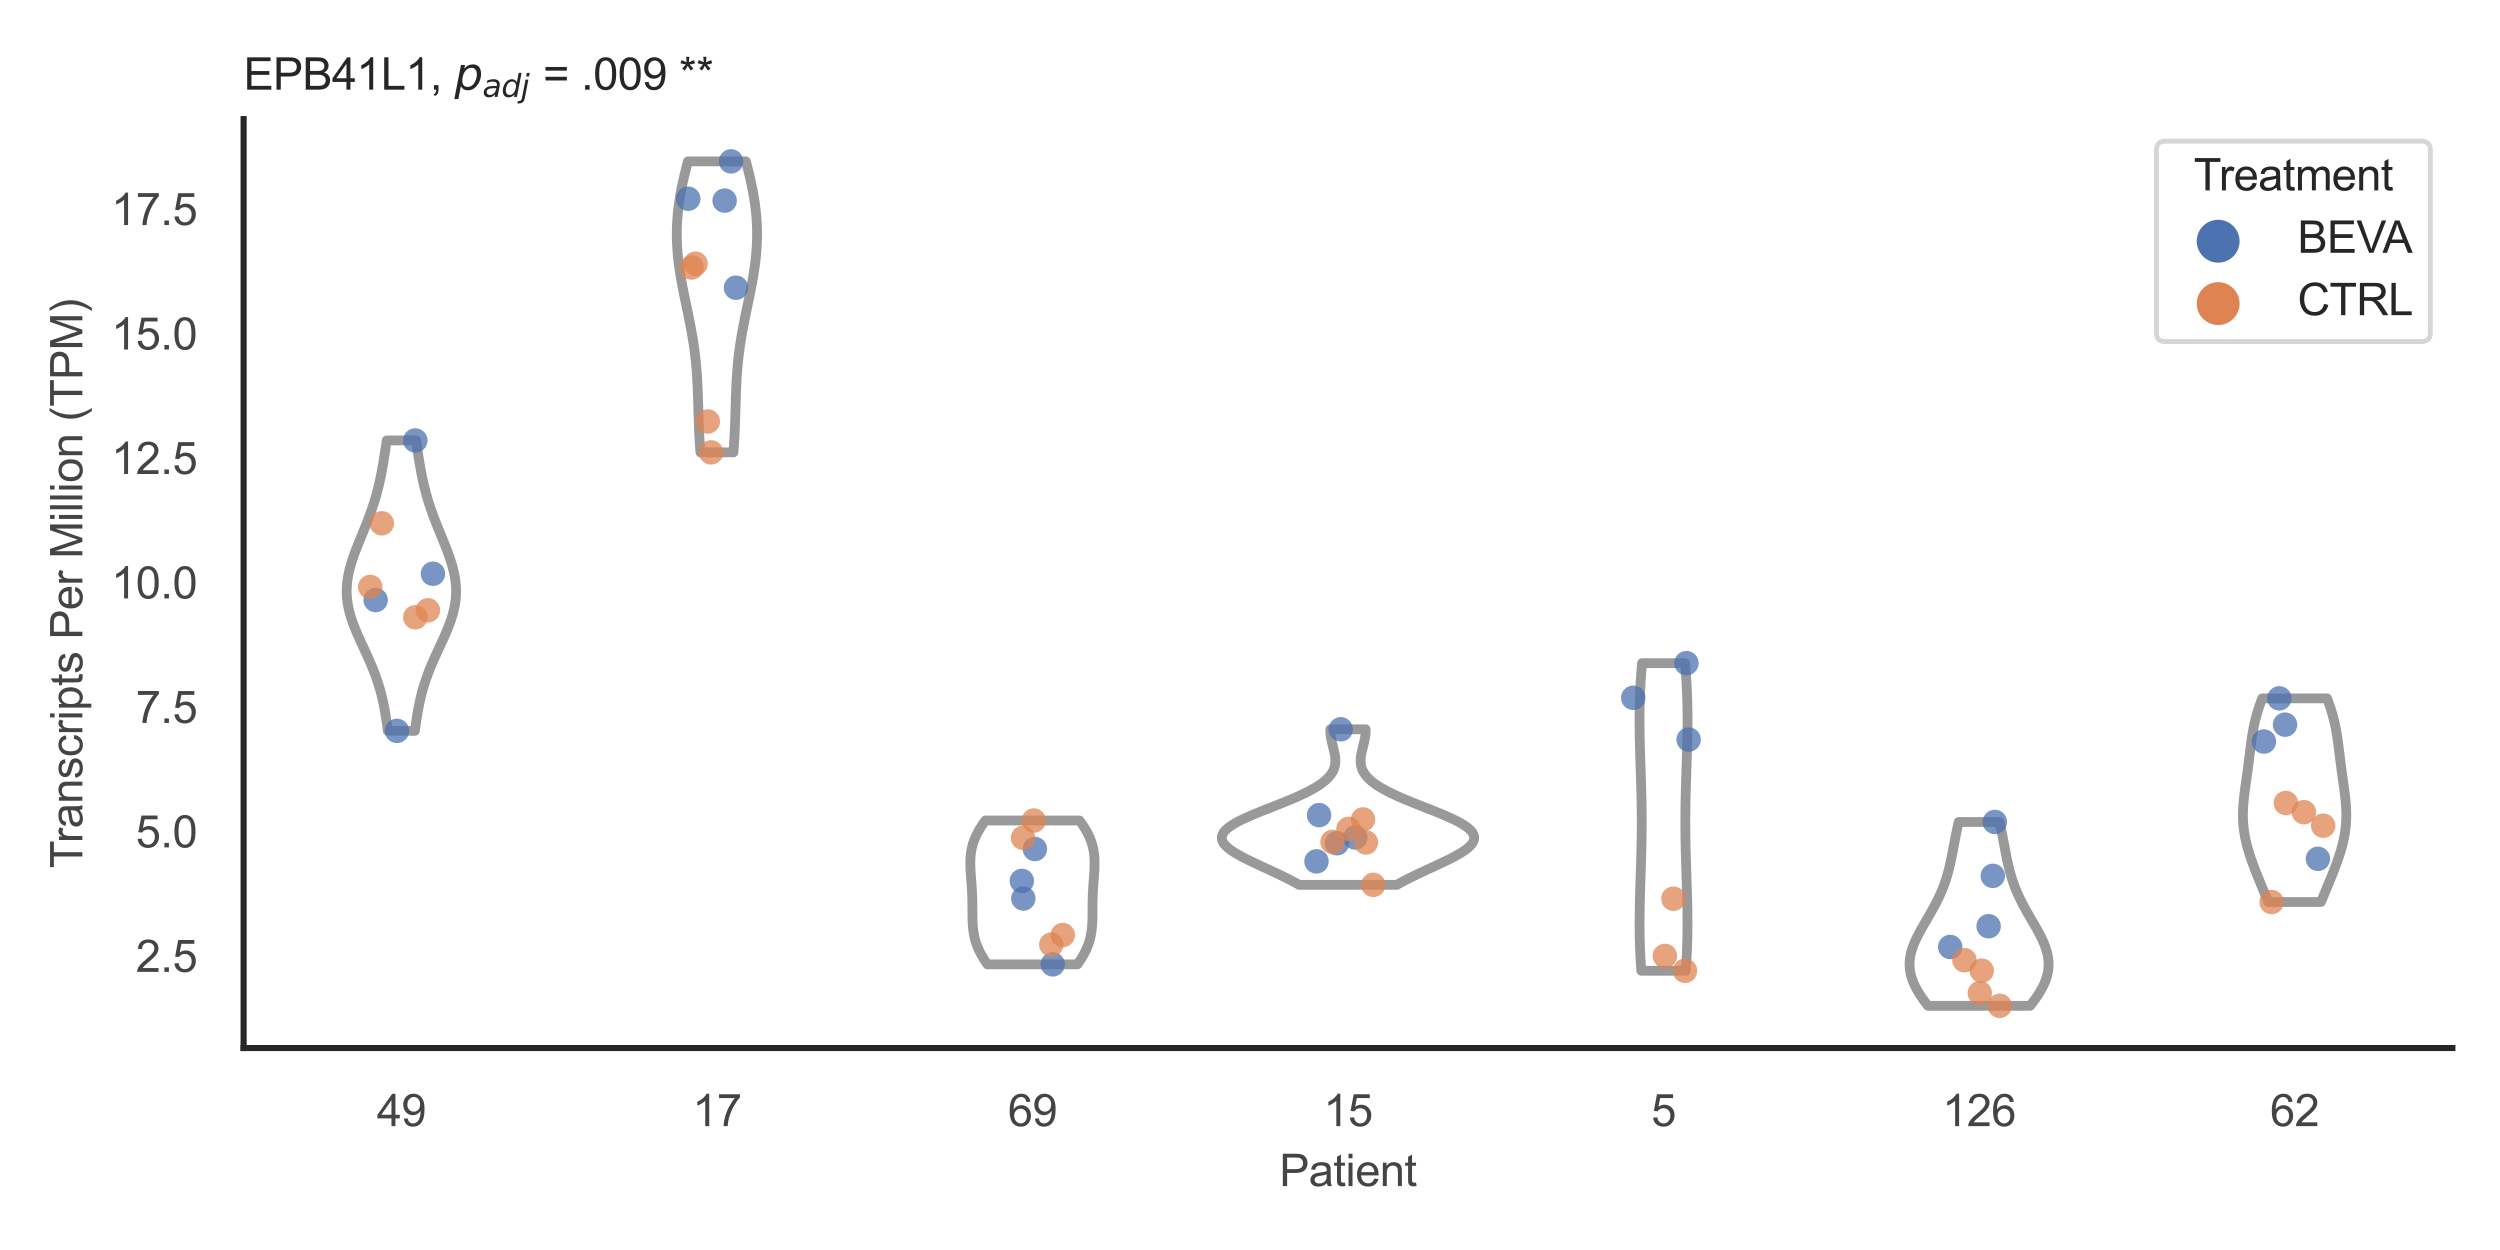 <?xml version="1.0" encoding="utf-8" standalone="no"?>
<!DOCTYPE svg PUBLIC "-//W3C//DTD SVG 1.1//EN"
  "http://www.w3.org/Graphics/SVG/1.1/DTD/svg11.dtd">
<svg xmlns:xlink="http://www.w3.org/1999/xlink" width="510.236pt" height="255.118pt" viewBox="0 0 510.236 255.118" xmlns="http://www.w3.org/2000/svg" version="1.1">
 <defs>
  <style type="text/css">*{stroke-linejoin: round; stroke-linecap: butt}</style>
 </defs>
 <g id="figure_1">
  <g id="patch_1">
   <path d="M 0 255.118 
L 510.236 255.118 
L 510.236 0 
L 0 0 
z
" style="fill: #ffffff"/>
  </g>
  <g id="axes_1">
   <g id="patch_2">
    <path d="M 49.72 213.898 
L 500.516 213.898 
L 500.516 24.32 
L 49.72 24.32 
z
" style="fill: #ffffff"/>
   </g>
   <g id="matplotlib.axis_1">
    <g id="xtick_1">
     <g id="text_1">
      <!-- 49 -->
      <g style="fill: #444444" transform="translate(76.915 229.84)scale(0.09 -0.09)">
       <defs>
        <path id="ArialMT-34" d="M 2069 0 
L 2069 1097 
L 81 1097 
L 81 1613 
L 2172 4581 
L 2631 4581 
L 2631 1613 
L 3250 1613 
L 3250 1097 
L 2631 1097 
L 2631 0 
L 2069 0 
z
M 2069 1613 
L 2069 3678 
L 634 1613 
L 2069 1613 
z
" transform="scale(0.016)"/>
        <path id="ArialMT-39" d="M 350 1059 
L 891 1109 
Q 959 728 1153 556 
Q 1347 384 1650 384 
Q 1909 384 2104 503 
Q 2300 622 2425 820 
Q 2550 1019 2634 1356 
Q 2719 1694 2719 2044 
Q 2719 2081 2716 2156 
Q 2547 1888 2255 1720 
Q 1963 1553 1622 1553 
Q 1053 1553 659 1965 
Q 266 2378 266 3053 
Q 266 3750 677 4175 
Q 1088 4600 1706 4600 
Q 2153 4600 2523 4359 
Q 2894 4119 3086 3673 
Q 3278 3228 3278 2384 
Q 3278 1506 3087 986 
Q 2897 466 2520 194 
Q 2144 -78 1638 -78 
Q 1100 -78 759 220 
Q 419 519 350 1059 
z
M 2653 3081 
Q 2653 3566 2395 3850 
Q 2138 4134 1775 4134 
Q 1400 4134 1122 3828 
Q 844 3522 844 3034 
Q 844 2597 1108 2323 
Q 1372 2050 1759 2050 
Q 2150 2050 2401 2323 
Q 2653 2597 2653 3081 
z
" transform="scale(0.016)"/>
       </defs>
       <use xlink:href="#ArialMT-34"/>
       <use xlink:href="#ArialMT-39" x="55.615"/>
      </g>
     </g>
    </g>
    <g id="xtick_2">
     <g id="text_2">
      <!-- 17 -->
      <g style="fill: #444444" transform="translate(141.314 229.84)scale(0.09 -0.09)">
       <defs>
        <path id="ArialMT-31" d="M 2384 0 
L 1822 0 
L 1822 3584 
Q 1619 3391 1289 3197 
Q 959 3003 697 2906 
L 697 3450 
Q 1169 3672 1522 3987 
Q 1875 4303 2022 4600 
L 2384 4600 
L 2384 0 
z
" transform="scale(0.016)"/>
        <path id="ArialMT-37" d="M 303 3981 
L 303 4522 
L 3269 4522 
L 3269 4084 
Q 2831 3619 2401 2847 
Q 1972 2075 1738 1259 
Q 1569 684 1522 0 
L 944 0 
Q 953 541 1156 1306 
Q 1359 2072 1739 2783 
Q 2119 3494 2547 3981 
L 303 3981 
z
" transform="scale(0.016)"/>
       </defs>
       <use xlink:href="#ArialMT-31"/>
       <use xlink:href="#ArialMT-37" x="55.615"/>
      </g>
     </g>
    </g>
    <g id="xtick_3">
     <g id="text_3">
      <!-- 69 -->
      <g style="fill: #444444" transform="translate(205.714 229.84)scale(0.09 -0.09)">
       <defs>
        <path id="ArialMT-36" d="M 3184 3459 
L 2625 3416 
Q 2550 3747 2413 3897 
Q 2184 4138 1850 4138 
Q 1581 4138 1378 3988 
Q 1113 3794 959 3422 
Q 806 3050 800 2363 
Q 1003 2672 1297 2822 
Q 1591 2972 1913 2972 
Q 2475 2972 2870 2558 
Q 3266 2144 3266 1488 
Q 3266 1056 3080 686 
Q 2894 316 2569 119 
Q 2244 -78 1831 -78 
Q 1128 -78 684 439 
Q 241 956 241 2144 
Q 241 3472 731 4075 
Q 1159 4600 1884 4600 
Q 2425 4600 2770 4297 
Q 3116 3994 3184 3459 
z
M 888 1484 
Q 888 1194 1011 928 
Q 1134 663 1356 523 
Q 1578 384 1822 384 
Q 2178 384 2434 671 
Q 2691 959 2691 1453 
Q 2691 1928 2437 2201 
Q 2184 2475 1800 2475 
Q 1419 2475 1153 2201 
Q 888 1928 888 1484 
z
" transform="scale(0.016)"/>
       </defs>
       <use xlink:href="#ArialMT-36"/>
       <use xlink:href="#ArialMT-39" x="55.615"/>
      </g>
     </g>
    </g>
    <g id="xtick_4">
     <g id="text_4">
      <!-- 15 -->
      <g style="fill: #444444" transform="translate(270.113 229.84)scale(0.09 -0.09)">
       <defs>
        <path id="ArialMT-35" d="M 266 1200 
L 856 1250 
Q 922 819 1161 601 
Q 1400 384 1738 384 
Q 2144 384 2425 690 
Q 2706 997 2706 1503 
Q 2706 1984 2436 2262 
Q 2166 2541 1728 2541 
Q 1456 2541 1237 2417 
Q 1019 2294 894 2097 
L 366 2166 
L 809 4519 
L 3088 4519 
L 3088 3981 
L 1259 3981 
L 1013 2750 
Q 1425 3038 1878 3038 
Q 2478 3038 2890 2622 
Q 3303 2206 3303 1553 
Q 3303 931 2941 478 
Q 2500 -78 1738 -78 
Q 1113 -78 717 272 
Q 322 622 266 1200 
z
" transform="scale(0.016)"/>
       </defs>
       <use xlink:href="#ArialMT-31"/>
       <use xlink:href="#ArialMT-35" x="55.615"/>
      </g>
     </g>
    </g>
    <g id="xtick_5">
     <g id="text_5">
      <!-- 5 -->
      <g style="fill: #444444" transform="translate(337.015 229.84)scale(0.09 -0.09)">
       <use xlink:href="#ArialMT-35"/>
      </g>
     </g>
    </g>
    <g id="xtick_6">
     <g id="text_6">
      <!-- 126 -->
      <g style="fill: #444444" transform="translate(396.41 229.84)scale(0.09 -0.09)">
       <defs>
        <path id="ArialMT-32" d="M 3222 541 
L 3222 0 
L 194 0 
Q 188 203 259 391 
Q 375 700 629 1000 
Q 884 1300 1366 1694 
Q 2113 2306 2375 2664 
Q 2638 3022 2638 3341 
Q 2638 3675 2398 3904 
Q 2159 4134 1775 4134 
Q 1369 4134 1125 3890 
Q 881 3647 878 3216 
L 300 3275 
Q 359 3922 746 4261 
Q 1134 4600 1788 4600 
Q 2447 4600 2831 4234 
Q 3216 3869 3216 3328 
Q 3216 3053 3103 2787 
Q 2991 2522 2730 2228 
Q 2469 1934 1863 1422 
Q 1356 997 1212 845 
Q 1069 694 975 541 
L 3222 541 
z
" transform="scale(0.016)"/>
       </defs>
       <use xlink:href="#ArialMT-31"/>
       <use xlink:href="#ArialMT-32" x="55.615"/>
       <use xlink:href="#ArialMT-36" x="111.23"/>
      </g>
     </g>
    </g>
    <g id="xtick_7">
     <g id="text_7">
      <!-- 62 -->
      <g style="fill: #444444" transform="translate(463.312 229.84)scale(0.09 -0.09)">
       <use xlink:href="#ArialMT-36"/>
       <use xlink:href="#ArialMT-32" x="55.615"/>
      </g>
     </g>
    </g>
    <g id="text_8">
     <!-- Patient -->
     <g style="fill: #444444" transform="translate(261.109 242.071)scale(0.09 -0.09)">
      <defs>
       <path id="ArialMT-50" d="M 494 0 
L 494 4581 
L 2222 4581 
Q 2678 4581 2919 4538 
Q 3256 4481 3484 4323 
Q 3713 4166 3852 3881 
Q 3991 3597 3991 3256 
Q 3991 2672 3619 2267 
Q 3247 1863 2275 1863 
L 1100 1863 
L 1100 0 
L 494 0 
z
M 1100 2403 
L 2284 2403 
Q 2872 2403 3119 2622 
Q 3366 2841 3366 3238 
Q 3366 3525 3220 3729 
Q 3075 3934 2838 4000 
Q 2684 4041 2272 4041 
L 1100 4041 
L 1100 2403 
z
" transform="scale(0.016)"/>
       <path id="ArialMT-61" d="M 2588 409 
Q 2275 144 1986 34 
Q 1697 -75 1366 -75 
Q 819 -75 525 192 
Q 231 459 231 875 
Q 231 1119 342 1320 
Q 453 1522 633 1644 
Q 813 1766 1038 1828 
Q 1203 1872 1538 1913 
Q 2219 1994 2541 2106 
Q 2544 2222 2544 2253 
Q 2544 2597 2384 2738 
Q 2169 2928 1744 2928 
Q 1347 2928 1158 2789 
Q 969 2650 878 2297 
L 328 2372 
Q 403 2725 575 2942 
Q 747 3159 1072 3276 
Q 1397 3394 1825 3394 
Q 2250 3394 2515 3294 
Q 2781 3194 2906 3042 
Q 3031 2891 3081 2659 
Q 3109 2516 3109 2141 
L 3109 1391 
Q 3109 606 3145 398 
Q 3181 191 3288 0 
L 2700 0 
Q 2613 175 2588 409 
z
M 2541 1666 
Q 2234 1541 1622 1453 
Q 1275 1403 1131 1340 
Q 988 1278 909 1158 
Q 831 1038 831 891 
Q 831 666 1001 516 
Q 1172 366 1500 366 
Q 1825 366 2078 508 
Q 2331 650 2450 897 
Q 2541 1088 2541 1459 
L 2541 1666 
z
" transform="scale(0.016)"/>
       <path id="ArialMT-74" d="M 1650 503 
L 1731 6 
Q 1494 -44 1306 -44 
Q 1000 -44 831 53 
Q 663 150 594 308 
Q 525 466 525 972 
L 525 2881 
L 113 2881 
L 113 3319 
L 525 3319 
L 525 4141 
L 1084 4478 
L 1084 3319 
L 1650 3319 
L 1650 2881 
L 1084 2881 
L 1084 941 
Q 1084 700 1114 631 
Q 1144 563 1211 522 
Q 1278 481 1403 481 
Q 1497 481 1650 503 
z
" transform="scale(0.016)"/>
       <path id="ArialMT-69" d="M 425 3934 
L 425 4581 
L 988 4581 
L 988 3934 
L 425 3934 
z
M 425 0 
L 425 3319 
L 988 3319 
L 988 0 
L 425 0 
z
" transform="scale(0.016)"/>
       <path id="ArialMT-65" d="M 2694 1069 
L 3275 997 
Q 3138 488 2766 206 
Q 2394 -75 1816 -75 
Q 1088 -75 661 373 
Q 234 822 234 1631 
Q 234 2469 665 2931 
Q 1097 3394 1784 3394 
Q 2450 3394 2872 2941 
Q 3294 2488 3294 1666 
Q 3294 1616 3291 1516 
L 816 1516 
Q 847 969 1125 678 
Q 1403 388 1819 388 
Q 2128 388 2347 550 
Q 2566 713 2694 1069 
z
M 847 1978 
L 2700 1978 
Q 2663 2397 2488 2606 
Q 2219 2931 1791 2931 
Q 1403 2931 1139 2672 
Q 875 2413 847 1978 
z
" transform="scale(0.016)"/>
       <path id="ArialMT-6e" d="M 422 0 
L 422 3319 
L 928 3319 
L 928 2847 
Q 1294 3394 1984 3394 
Q 2284 3394 2536 3286 
Q 2788 3178 2913 3003 
Q 3038 2828 3088 2588 
Q 3119 2431 3119 2041 
L 3119 0 
L 2556 0 
L 2556 2019 
Q 2556 2363 2490 2533 
Q 2425 2703 2258 2804 
Q 2091 2906 1866 2906 
Q 1506 2906 1245 2678 
Q 984 2450 984 1813 
L 984 0 
L 422 0 
z
" transform="scale(0.016)"/>
      </defs>
      <use xlink:href="#ArialMT-50"/>
      <use xlink:href="#ArialMT-61" x="66.699"/>
      <use xlink:href="#ArialMT-74" x="122.314"/>
      <use xlink:href="#ArialMT-69" x="150.098"/>
      <use xlink:href="#ArialMT-65" x="172.314"/>
      <use xlink:href="#ArialMT-6e" x="227.93"/>
      <use xlink:href="#ArialMT-74" x="283.545"/>
     </g>
    </g>
   </g>
   <g id="matplotlib.axis_2">
    <g id="ytick_1">
     <g id="text_9">
      <!-- 2.5 -->
      <g style="fill: #444444" transform="translate(27.71 198.355)scale(0.09 -0.09)">
       <defs>
        <path id="ArialMT-2e" d="M 581 0 
L 581 641 
L 1222 641 
L 1222 0 
L 581 0 
z
" transform="scale(0.016)"/>
       </defs>
       <use xlink:href="#ArialMT-32"/>
       <use xlink:href="#ArialMT-2e" x="55.615"/>
       <use xlink:href="#ArialMT-35" x="83.398"/>
      </g>
     </g>
    </g>
    <g id="ytick_2">
     <g id="text_10">
      <!-- 5.0 -->
      <g style="fill: #444444" transform="translate(27.71 172.951)scale(0.09 -0.09)">
       <defs>
        <path id="ArialMT-30" d="M 266 2259 
Q 266 3072 433 3567 
Q 600 4063 929 4331 
Q 1259 4600 1759 4600 
Q 2128 4600 2406 4451 
Q 2684 4303 2865 4023 
Q 3047 3744 3150 3342 
Q 3253 2941 3253 2259 
Q 3253 1453 3087 958 
Q 2922 463 2592 192 
Q 2263 -78 1759 -78 
Q 1097 -78 719 397 
Q 266 969 266 2259 
z
M 844 2259 
Q 844 1131 1108 757 
Q 1372 384 1759 384 
Q 2147 384 2411 759 
Q 2675 1134 2675 2259 
Q 2675 3391 2411 3762 
Q 2147 4134 1753 4134 
Q 1366 4134 1134 3806 
Q 844 3388 844 2259 
z
" transform="scale(0.016)"/>
       </defs>
       <use xlink:href="#ArialMT-35"/>
       <use xlink:href="#ArialMT-2e" x="55.615"/>
       <use xlink:href="#ArialMT-30" x="83.398"/>
      </g>
     </g>
    </g>
    <g id="ytick_3">
     <g id="text_11">
      <!-- 7.5 -->
      <g style="fill: #444444" transform="translate(27.71 147.547)scale(0.09 -0.09)">
       <use xlink:href="#ArialMT-37"/>
       <use xlink:href="#ArialMT-2e" x="55.615"/>
       <use xlink:href="#ArialMT-35" x="83.398"/>
      </g>
     </g>
    </g>
    <g id="ytick_4">
     <g id="text_12">
      <!-- 10.0 -->
      <g style="fill: #444444" transform="translate(22.705 122.143)scale(0.09 -0.09)">
       <use xlink:href="#ArialMT-31"/>
       <use xlink:href="#ArialMT-30" x="55.615"/>
       <use xlink:href="#ArialMT-2e" x="111.23"/>
       <use xlink:href="#ArialMT-30" x="139.014"/>
      </g>
     </g>
    </g>
    <g id="ytick_5">
     <g id="text_13">
      <!-- 12.5 -->
      <g style="fill: #444444" transform="translate(22.705 96.74)scale(0.09 -0.09)">
       <use xlink:href="#ArialMT-31"/>
       <use xlink:href="#ArialMT-32" x="55.615"/>
       <use xlink:href="#ArialMT-2e" x="111.23"/>
       <use xlink:href="#ArialMT-35" x="139.014"/>
      </g>
     </g>
    </g>
    <g id="ytick_6">
     <g id="text_14">
      <!-- 15.0 -->
      <g style="fill: #444444" transform="translate(22.705 71.336)scale(0.09 -0.09)">
       <use xlink:href="#ArialMT-31"/>
       <use xlink:href="#ArialMT-35" x="55.615"/>
       <use xlink:href="#ArialMT-2e" x="111.23"/>
       <use xlink:href="#ArialMT-30" x="139.014"/>
      </g>
     </g>
    </g>
    <g id="ytick_7">
     <g id="text_15">
      <!-- 17.5 -->
      <g style="fill: #444444" transform="translate(22.705 45.932)scale(0.09 -0.09)">
       <use xlink:href="#ArialMT-31"/>
       <use xlink:href="#ArialMT-37" x="55.615"/>
       <use xlink:href="#ArialMT-2e" x="111.23"/>
       <use xlink:href="#ArialMT-35" x="139.014"/>
      </g>
     </g>
    </g>
    <g id="text_16">
     <!-- Transcripts Per Million (TPM) -->
     <g style="fill: #444444" transform="translate(16.811 177.194)rotate(-90)scale(0.09 -0.09)">
      <defs>
       <path id="ArialMT-54" d="M 1659 0 
L 1659 4041 
L 150 4041 
L 150 4581 
L 3781 4581 
L 3781 4041 
L 2266 4041 
L 2266 0 
L 1659 0 
z
" transform="scale(0.016)"/>
       <path id="ArialMT-72" d="M 416 0 
L 416 3319 
L 922 3319 
L 922 2816 
Q 1116 3169 1280 3281 
Q 1444 3394 1641 3394 
Q 1925 3394 2219 3213 
L 2025 2691 
Q 1819 2813 1613 2813 
Q 1428 2813 1281 2702 
Q 1134 2591 1072 2394 
Q 978 2094 978 1738 
L 978 0 
L 416 0 
z
" transform="scale(0.016)"/>
       <path id="ArialMT-73" d="M 197 991 
L 753 1078 
Q 800 744 1014 566 
Q 1228 388 1613 388 
Q 2000 388 2187 545 
Q 2375 703 2375 916 
Q 2375 1106 2209 1216 
Q 2094 1291 1634 1406 
Q 1016 1563 777 1677 
Q 538 1791 414 1992 
Q 291 2194 291 2438 
Q 291 2659 392 2848 
Q 494 3038 669 3163 
Q 800 3259 1026 3326 
Q 1253 3394 1513 3394 
Q 1903 3394 2198 3281 
Q 2494 3169 2634 2976 
Q 2775 2784 2828 2463 
L 2278 2388 
Q 2241 2644 2061 2787 
Q 1881 2931 1553 2931 
Q 1166 2931 1000 2803 
Q 834 2675 834 2503 
Q 834 2394 903 2306 
Q 972 2216 1119 2156 
Q 1203 2125 1616 2013 
Q 2213 1853 2448 1751 
Q 2684 1650 2818 1456 
Q 2953 1263 2953 975 
Q 2953 694 2789 445 
Q 2625 197 2315 61 
Q 2006 -75 1616 -75 
Q 969 -75 630 194 
Q 291 463 197 991 
z
" transform="scale(0.016)"/>
       <path id="ArialMT-63" d="M 2588 1216 
L 3141 1144 
Q 3050 572 2676 248 
Q 2303 -75 1759 -75 
Q 1078 -75 664 370 
Q 250 816 250 1647 
Q 250 2184 428 2587 
Q 606 2991 970 3192 
Q 1334 3394 1763 3394 
Q 2303 3394 2647 3120 
Q 2991 2847 3088 2344 
L 2541 2259 
Q 2463 2594 2264 2762 
Q 2066 2931 1784 2931 
Q 1359 2931 1093 2626 
Q 828 2322 828 1663 
Q 828 994 1084 691 
Q 1341 388 1753 388 
Q 2084 388 2306 591 
Q 2528 794 2588 1216 
z
" transform="scale(0.016)"/>
       <path id="ArialMT-70" d="M 422 -1272 
L 422 3319 
L 934 3319 
L 934 2888 
Q 1116 3141 1344 3267 
Q 1572 3394 1897 3394 
Q 2322 3394 2647 3175 
Q 2972 2956 3137 2557 
Q 3303 2159 3303 1684 
Q 3303 1175 3120 767 
Q 2938 359 2589 142 
Q 2241 -75 1856 -75 
Q 1575 -75 1351 44 
Q 1128 163 984 344 
L 984 -1272 
L 422 -1272 
z
M 931 1641 
Q 931 1000 1190 694 
Q 1450 388 1819 388 
Q 2194 388 2461 705 
Q 2728 1022 2728 1688 
Q 2728 2322 2467 2637 
Q 2206 2953 1844 2953 
Q 1484 2953 1207 2617 
Q 931 2281 931 1641 
z
" transform="scale(0.016)"/>
       <path id="ArialMT-20" transform="scale(0.016)"/>
       <path id="ArialMT-4d" d="M 475 0 
L 475 4581 
L 1388 4581 
L 2472 1338 
Q 2622 884 2691 659 
Q 2769 909 2934 1394 
L 4031 4581 
L 4847 4581 
L 4847 0 
L 4263 0 
L 4263 3834 
L 2931 0 
L 2384 0 
L 1059 3900 
L 1059 0 
L 475 0 
z
" transform="scale(0.016)"/>
       <path id="ArialMT-6c" d="M 409 0 
L 409 4581 
L 972 4581 
L 972 0 
L 409 0 
z
" transform="scale(0.016)"/>
       <path id="ArialMT-6f" d="M 213 1659 
Q 213 2581 725 3025 
Q 1153 3394 1769 3394 
Q 2453 3394 2887 2945 
Q 3322 2497 3322 1706 
Q 3322 1066 3130 698 
Q 2938 331 2570 128 
Q 2203 -75 1769 -75 
Q 1072 -75 642 372 
Q 213 819 213 1659 
z
M 791 1659 
Q 791 1022 1069 705 
Q 1347 388 1769 388 
Q 2188 388 2466 706 
Q 2744 1025 2744 1678 
Q 2744 2294 2464 2611 
Q 2184 2928 1769 2928 
Q 1347 2928 1069 2612 
Q 791 2297 791 1659 
z
" transform="scale(0.016)"/>
       <path id="ArialMT-28" d="M 1497 -1347 
Q 1031 -759 709 28 
Q 388 816 388 1659 
Q 388 2403 628 3084 
Q 909 3875 1497 4659 
L 1900 4659 
Q 1522 4009 1400 3731 
Q 1209 3300 1100 2831 
Q 966 2247 966 1656 
Q 966 153 1900 -1347 
L 1497 -1347 
z
" transform="scale(0.016)"/>
       <path id="ArialMT-29" d="M 791 -1347 
L 388 -1347 
Q 1322 153 1322 1656 
Q 1322 2244 1188 2822 
Q 1081 3291 891 3722 
Q 769 4003 388 4659 
L 791 4659 
Q 1378 3875 1659 3084 
Q 1900 2403 1900 1659 
Q 1900 816 1576 28 
Q 1253 -759 791 -1347 
z
" transform="scale(0.016)"/>
      </defs>
      <use xlink:href="#ArialMT-54"/>
      <use xlink:href="#ArialMT-72" x="57.334"/>
      <use xlink:href="#ArialMT-61" x="90.635"/>
      <use xlink:href="#ArialMT-6e" x="146.25"/>
      <use xlink:href="#ArialMT-73" x="201.865"/>
      <use xlink:href="#ArialMT-63" x="251.865"/>
      <use xlink:href="#ArialMT-72" x="301.865"/>
      <use xlink:href="#ArialMT-69" x="335.166"/>
      <use xlink:href="#ArialMT-70" x="357.383"/>
      <use xlink:href="#ArialMT-74" x="412.998"/>
      <use xlink:href="#ArialMT-73" x="440.781"/>
      <use xlink:href="#ArialMT-20" x="490.781"/>
      <use xlink:href="#ArialMT-50" x="518.564"/>
      <use xlink:href="#ArialMT-65" x="585.264"/>
      <use xlink:href="#ArialMT-72" x="640.879"/>
      <use xlink:href="#ArialMT-20" x="674.18"/>
      <use xlink:href="#ArialMT-4d" x="701.963"/>
      <use xlink:href="#ArialMT-69" x="785.264"/>
      <use xlink:href="#ArialMT-6c" x="807.48"/>
      <use xlink:href="#ArialMT-6c" x="829.697"/>
      <use xlink:href="#ArialMT-69" x="851.914"/>
      <use xlink:href="#ArialMT-6f" x="874.131"/>
      <use xlink:href="#ArialMT-6e" x="929.746"/>
      <use xlink:href="#ArialMT-20" x="985.361"/>
      <use xlink:href="#ArialMT-28" x="1013.145"/>
      <use xlink:href="#ArialMT-54" x="1046.445"/>
      <use xlink:href="#ArialMT-50" x="1107.529"/>
      <use xlink:href="#ArialMT-4d" x="1174.229"/>
      <use xlink:href="#ArialMT-29" x="1257.529"/>
     </g>
    </g>
   </g>
   <g id="PolyCollection_1">
    <defs>
     <path id="m848d3e72a1" d="M 84.68 -105.952 
L 79.16 -105.952 
L 79.079 -106.55 
L 78.997 -107.149 
L 78.911 -107.748 
L 78.821 -108.346 
L 78.728 -108.945 
L 78.629 -109.544 
L 78.524 -110.143 
L 78.413 -110.741 
L 78.294 -111.34 
L 78.168 -111.939 
L 78.034 -112.537 
L 77.89 -113.136 
L 77.736 -113.735 
L 77.573 -114.333 
L 77.399 -114.932 
L 77.215 -115.531 
L 77.02 -116.129 
L 76.815 -116.728 
L 76.599 -117.327 
L 76.374 -117.926 
L 76.138 -118.524 
L 75.894 -119.123 
L 75.641 -119.722 
L 75.381 -120.32 
L 75.115 -120.919 
L 74.844 -121.518 
L 74.57 -122.116 
L 74.293 -122.715 
L 74.015 -123.314 
L 73.739 -123.912 
L 73.465 -124.511 
L 73.195 -125.11 
L 72.931 -125.708 
L 72.676 -126.307 
L 72.43 -126.906 
L 72.195 -127.505 
L 71.973 -128.103 
L 71.767 -128.702 
L 71.576 -129.301 
L 71.402 -129.899 
L 71.247 -130.498 
L 71.112 -131.097 
L 70.998 -131.695 
L 70.905 -132.294 
L 70.835 -132.893 
L 70.786 -133.491 
L 70.761 -134.09 
L 70.757 -134.689 
L 70.777 -135.288 
L 70.818 -135.886 
L 70.881 -136.485 
L 70.965 -137.084 
L 71.069 -137.682 
L 71.192 -138.281 
L 71.333 -138.88 
L 71.491 -139.478 
L 71.664 -140.077 
L 71.851 -140.676 
L 72.051 -141.274 
L 72.261 -141.873 
L 72.482 -142.472 
L 72.71 -143.071 
L 72.944 -143.669 
L 73.184 -144.268 
L 73.427 -144.867 
L 73.672 -145.465 
L 73.918 -146.064 
L 74.163 -146.663 
L 74.406 -147.261 
L 74.647 -147.86 
L 74.884 -148.459 
L 75.116 -149.057 
L 75.342 -149.656 
L 75.563 -150.255 
L 75.776 -150.853 
L 75.983 -151.452 
L 76.181 -152.051 
L 76.372 -152.65 
L 76.555 -153.248 
L 76.73 -153.847 
L 76.897 -154.446 
L 77.056 -155.044 
L 77.207 -155.643 
L 77.351 -156.242 
L 77.488 -156.84 
L 77.618 -157.439 
L 77.742 -158.038 
L 77.86 -158.636 
L 77.972 -159.235 
L 78.08 -159.834 
L 78.184 -160.433 
L 78.284 -161.031 
L 78.38 -161.63 
L 78.474 -162.229 
L 78.565 -162.827 
L 78.655 -163.426 
L 78.743 -164.025 
L 78.83 -164.623 
L 78.917 -165.222 
L 84.923 -165.222 
L 84.923 -165.222 
L 85.009 -164.623 
L 85.096 -164.025 
L 85.185 -163.426 
L 85.274 -162.827 
L 85.366 -162.229 
L 85.459 -161.63 
L 85.556 -161.031 
L 85.656 -160.433 
L 85.759 -159.834 
L 85.867 -159.235 
L 85.98 -158.636 
L 86.098 -158.038 
L 86.222 -157.439 
L 86.352 -156.84 
L 86.488 -156.242 
L 86.632 -155.643 
L 86.784 -155.044 
L 86.943 -154.446 
L 87.109 -153.847 
L 87.284 -153.248 
L 87.467 -152.65 
L 87.658 -152.051 
L 87.857 -151.452 
L 88.063 -150.853 
L 88.277 -150.255 
L 88.497 -149.656 
L 88.724 -149.057 
L 88.956 -148.459 
L 89.192 -147.86 
L 89.433 -147.261 
L 89.677 -146.663 
L 89.922 -146.064 
L 90.168 -145.465 
L 90.413 -144.867 
L 90.656 -144.268 
L 90.895 -143.669 
L 91.13 -143.071 
L 91.358 -142.472 
L 91.578 -141.873 
L 91.789 -141.274 
L 91.988 -140.676 
L 92.175 -140.077 
L 92.348 -139.478 
L 92.506 -138.88 
L 92.647 -138.281 
L 92.77 -137.682 
L 92.874 -137.084 
L 92.958 -136.485 
L 93.021 -135.886 
L 93.063 -135.288 
L 93.082 -134.689 
L 93.079 -134.09 
L 93.053 -133.491 
L 93.005 -132.893 
L 92.934 -132.294 
L 92.841 -131.695 
L 92.727 -131.097 
L 92.592 -130.498 
L 92.437 -129.899 
L 92.264 -129.301 
L 92.073 -128.702 
L 91.866 -128.103 
L 91.644 -127.505 
L 91.41 -126.906 
L 91.164 -126.307 
L 90.908 -125.708 
L 90.645 -125.11 
L 90.375 -124.511 
L 90.101 -123.912 
L 89.824 -123.314 
L 89.547 -122.715 
L 89.27 -122.116 
L 88.995 -121.518 
L 88.724 -120.919 
L 88.458 -120.32 
L 88.198 -119.722 
L 87.946 -119.123 
L 87.701 -118.524 
L 87.466 -117.926 
L 87.24 -117.327 
L 87.024 -116.728 
L 86.819 -116.129 
L 86.624 -115.531 
L 86.44 -114.932 
L 86.266 -114.333 
L 86.103 -113.735 
L 85.95 -113.136 
L 85.806 -112.537 
L 85.671 -111.939 
L 85.545 -111.34 
L 85.427 -110.741 
L 85.315 -110.143 
L 85.211 -109.544 
L 85.112 -108.945 
L 85.018 -108.346 
L 84.929 -107.748 
L 84.843 -107.149 
L 84.76 -106.55 
L 84.68 -105.952 
z
" style="stroke: #999999; stroke-width: 2"/>
    </defs>
    <g clip-path="url(#p6e013c9950)">
     <use xlink:href="#m848d3e72a1" x="0" y="255.118" style="fill: #ffffff; stroke: #999999; stroke-width: 2"/>
    </g>
   </g>
   <g id="PolyCollection_2">
    <defs>
     <path id="m334d5f9749" d="M 149.682 -162.789 
L 142.956 -162.789 
L 142.908 -163.389 
L 142.864 -163.988 
L 142.823 -164.588 
L 142.785 -165.188 
L 142.75 -165.788 
L 142.718 -166.388 
L 142.688 -166.988 
L 142.661 -167.588 
L 142.637 -168.188 
L 142.614 -168.788 
L 142.593 -169.388 
L 142.574 -169.988 
L 142.555 -170.588 
L 142.538 -171.188 
L 142.521 -171.787 
L 142.504 -172.387 
L 142.486 -172.987 
L 142.468 -173.587 
L 142.449 -174.187 
L 142.428 -174.787 
L 142.406 -175.387 
L 142.381 -175.987 
L 142.353 -176.587 
L 142.323 -177.187 
L 142.289 -177.787 
L 142.252 -178.387 
L 142.21 -178.987 
L 142.165 -179.586 
L 142.115 -180.186 
L 142.06 -180.786 
L 142.001 -181.386 
L 141.937 -181.986 
L 141.869 -182.586 
L 141.795 -183.186 
L 141.716 -183.786 
L 141.633 -184.386 
L 141.544 -184.986 
L 141.451 -185.586 
L 141.354 -186.186 
L 141.252 -186.785 
L 141.146 -187.385 
L 141.037 -187.985 
L 140.924 -188.585 
L 140.808 -189.185 
L 140.69 -189.785 
L 140.569 -190.385 
L 140.446 -190.985 
L 140.322 -191.585 
L 140.197 -192.185 
L 140.071 -192.785 
L 139.946 -193.385 
L 139.821 -193.985 
L 139.697 -194.584 
L 139.575 -195.184 
L 139.454 -195.784 
L 139.337 -196.384 
L 139.222 -196.984 
L 139.111 -197.584 
L 139.004 -198.184 
L 138.901 -198.784 
L 138.803 -199.384 
L 138.71 -199.984 
L 138.623 -200.584 
L 138.543 -201.184 
L 138.468 -201.784 
L 138.4 -202.383 
L 138.339 -202.983 
L 138.286 -203.583 
L 138.239 -204.183 
L 138.201 -204.783 
L 138.17 -205.383 
L 138.148 -205.983 
L 138.133 -206.583 
L 138.127 -207.183 
L 138.129 -207.783 
L 138.14 -208.383 
L 138.158 -208.983 
L 138.185 -209.583 
L 138.221 -210.182 
L 138.264 -210.782 
L 138.316 -211.382 
L 138.376 -211.982 
L 138.444 -212.582 
L 138.519 -213.182 
L 138.602 -213.782 
L 138.692 -214.382 
L 138.789 -214.982 
L 138.894 -215.582 
L 139.004 -216.182 
L 139.121 -216.782 
L 139.245 -217.382 
L 139.373 -217.981 
L 139.508 -218.581 
L 139.647 -219.181 
L 139.791 -219.781 
L 139.939 -220.381 
L 140.091 -220.981 
L 140.246 -221.581 
L 140.405 -222.181 
L 152.233 -222.181 
L 152.233 -222.181 
L 152.392 -221.581 
L 152.548 -220.981 
L 152.7 -220.381 
L 152.848 -219.781 
L 152.992 -219.181 
L 153.131 -218.581 
L 153.265 -217.981 
L 153.394 -217.382 
L 153.517 -216.782 
L 153.634 -216.182 
L 153.745 -215.582 
L 153.849 -214.982 
L 153.946 -214.382 
L 154.036 -213.782 
L 154.119 -213.182 
L 154.195 -212.582 
L 154.262 -211.982 
L 154.322 -211.382 
L 154.374 -210.782 
L 154.418 -210.182 
L 154.453 -209.583 
L 154.48 -208.983 
L 154.499 -208.383 
L 154.509 -207.783 
L 154.511 -207.183 
L 154.505 -206.583 
L 154.491 -205.983 
L 154.468 -205.383 
L 154.437 -204.783 
L 154.399 -204.183 
L 154.353 -203.583 
L 154.299 -202.983 
L 154.238 -202.383 
L 154.17 -201.784 
L 154.096 -201.184 
L 154.015 -200.584 
L 153.928 -199.984 
L 153.835 -199.384 
L 153.737 -198.784 
L 153.635 -198.184 
L 153.528 -197.584 
L 153.416 -196.984 
L 153.302 -196.384 
L 153.184 -195.784 
L 153.064 -195.184 
L 152.941 -194.584 
L 152.817 -193.985 
L 152.693 -193.385 
L 152.567 -192.785 
L 152.442 -192.185 
L 152.317 -191.585 
L 152.192 -190.985 
L 152.07 -190.385 
L 151.949 -189.785 
L 151.83 -189.185 
L 151.714 -188.585 
L 151.601 -187.985 
L 151.492 -187.385 
L 151.386 -186.785 
L 151.284 -186.186 
L 151.187 -185.586 
L 151.094 -184.986 
L 151.006 -184.386 
L 150.922 -183.786 
L 150.844 -183.186 
L 150.77 -182.586 
L 150.701 -181.986 
L 150.637 -181.386 
L 150.578 -180.786 
L 150.523 -180.186 
L 150.474 -179.586 
L 150.428 -178.987 
L 150.387 -178.387 
L 150.349 -177.787 
L 150.316 -177.187 
L 150.285 -176.587 
L 150.258 -175.987 
L 150.233 -175.387 
L 150.21 -174.787 
L 150.189 -174.187 
L 150.17 -173.587 
L 150.152 -172.987 
L 150.135 -172.387 
L 150.118 -171.787 
L 150.101 -171.188 
L 150.083 -170.588 
L 150.065 -169.988 
L 150.045 -169.388 
L 150.024 -168.788 
L 150.002 -168.188 
L 149.977 -167.588 
L 149.95 -166.988 
L 149.921 -166.388 
L 149.889 -165.788 
L 149.854 -165.188 
L 149.816 -164.588 
L 149.774 -163.988 
L 149.73 -163.389 
L 149.682 -162.789 
z
" style="stroke: #999999; stroke-width: 2"/>
    </defs>
    <g clip-path="url(#p6e013c9950)">
     <use xlink:href="#m334d5f9749" x="0" y="255.118" style="fill: #ffffff; stroke: #999999; stroke-width: 2"/>
    </g>
   </g>
   <g id="PolyCollection_3">
    <defs>
     <path id="maffb28e41c" d="M 219.901 -58.3 
L 201.536 -58.3 
L 201.329 -58.597 
L 201.127 -58.893 
L 200.932 -59.19 
L 200.743 -59.486 
L 200.562 -59.783 
L 200.389 -60.079 
L 200.223 -60.376 
L 200.065 -60.672 
L 199.915 -60.969 
L 199.774 -61.265 
L 199.64 -61.562 
L 199.515 -61.858 
L 199.399 -62.154 
L 199.291 -62.451 
L 199.19 -62.747 
L 199.098 -63.044 
L 199.014 -63.34 
L 198.937 -63.637 
L 198.868 -63.933 
L 198.805 -64.23 
L 198.75 -64.526 
L 198.701 -64.823 
L 198.658 -65.119 
L 198.62 -65.416 
L 198.588 -65.712 
L 198.561 -66.009 
L 198.538 -66.305 
L 198.52 -66.602 
L 198.504 -66.898 
L 198.492 -67.195 
L 198.483 -67.491 
L 198.476 -67.788 
L 198.471 -68.084 
L 198.468 -68.381 
L 198.466 -68.677 
L 198.464 -68.974 
L 198.463 -69.27 
L 198.462 -69.567 
L 198.461 -69.863 
L 198.459 -70.16 
L 198.457 -70.456 
L 198.454 -70.752 
L 198.45 -71.049 
L 198.445 -71.345 
L 198.438 -71.642 
L 198.429 -71.938 
L 198.42 -72.235 
L 198.408 -72.531 
L 198.395 -72.828 
L 198.381 -73.124 
L 198.365 -73.421 
L 198.347 -73.717 
L 198.329 -74.014 
L 198.309 -74.31 
L 198.288 -74.607 
L 198.266 -74.903 
L 198.244 -75.2 
L 198.221 -75.496 
L 198.198 -75.793 
L 198.176 -76.089 
L 198.154 -76.386 
L 198.133 -76.682 
L 198.113 -76.979 
L 198.095 -77.275 
L 198.079 -77.572 
L 198.065 -77.868 
L 198.053 -78.165 
L 198.045 -78.461 
L 198.041 -78.757 
L 198.041 -79.054 
L 198.045 -79.35 
L 198.053 -79.647 
L 198.067 -79.943 
L 198.087 -80.24 
L 198.113 -80.536 
L 198.145 -80.833 
L 198.184 -81.129 
L 198.23 -81.426 
L 198.283 -81.722 
L 198.344 -82.019 
L 198.414 -82.315 
L 198.491 -82.612 
L 198.577 -82.908 
L 198.671 -83.205 
L 198.775 -83.501 
L 198.887 -83.798 
L 199.008 -84.094 
L 199.138 -84.391 
L 199.276 -84.687 
L 199.424 -84.984 
L 199.581 -85.28 
L 199.746 -85.577 
L 199.919 -85.873 
L 200.1 -86.17 
L 200.29 -86.466 
L 200.487 -86.763 
L 200.691 -87.059 
L 200.902 -87.355 
L 201.119 -87.652 
L 220.318 -87.652 
L 220.318 -87.652 
L 220.535 -87.355 
L 220.746 -87.059 
L 220.951 -86.763 
L 221.148 -86.466 
L 221.337 -86.17 
L 221.518 -85.873 
L 221.692 -85.577 
L 221.857 -85.28 
L 222.013 -84.984 
L 222.161 -84.687 
L 222.3 -84.391 
L 222.43 -84.094 
L 222.551 -83.798 
L 222.663 -83.501 
L 222.766 -83.205 
L 222.86 -82.908 
L 222.946 -82.612 
L 223.024 -82.315 
L 223.093 -82.019 
L 223.154 -81.722 
L 223.208 -81.426 
L 223.254 -81.129 
L 223.292 -80.833 
L 223.325 -80.536 
L 223.35 -80.24 
L 223.37 -79.943 
L 223.384 -79.647 
L 223.393 -79.35 
L 223.397 -79.054 
L 223.396 -78.757 
L 223.392 -78.461 
L 223.384 -78.165 
L 223.373 -77.868 
L 223.359 -77.572 
L 223.342 -77.275 
L 223.324 -76.979 
L 223.304 -76.682 
L 223.283 -76.386 
L 223.261 -76.089 
L 223.239 -75.793 
L 223.216 -75.496 
L 223.194 -75.2 
L 223.171 -74.903 
L 223.15 -74.607 
L 223.129 -74.31 
L 223.109 -74.014 
L 223.09 -73.717 
L 223.073 -73.421 
L 223.057 -73.124 
L 223.042 -72.828 
L 223.029 -72.531 
L 223.018 -72.235 
L 223.008 -71.938 
L 223 -71.642 
L 222.993 -71.345 
L 222.987 -71.049 
L 222.983 -70.752 
L 222.98 -70.456 
L 222.978 -70.16 
L 222.976 -69.863 
L 222.975 -69.567 
L 222.974 -69.27 
L 222.973 -68.974 
L 222.972 -68.677 
L 222.969 -68.381 
L 222.966 -68.084 
L 222.961 -67.788 
L 222.954 -67.491 
L 222.945 -67.195 
L 222.933 -66.898 
L 222.918 -66.602 
L 222.899 -66.305 
L 222.876 -66.009 
L 222.849 -65.712 
L 222.817 -65.416 
L 222.78 -65.119 
L 222.737 -64.823 
L 222.687 -64.526 
L 222.632 -64.23 
L 222.57 -63.933 
L 222.5 -63.637 
L 222.423 -63.34 
L 222.339 -63.044 
L 222.247 -62.747 
L 222.147 -62.451 
L 222.038 -62.154 
L 221.922 -61.858 
L 221.797 -61.562 
L 221.664 -61.265 
L 221.522 -60.969 
L 221.372 -60.672 
L 221.215 -60.376 
L 221.049 -60.079 
L 220.875 -59.783 
L 220.694 -59.486 
L 220.506 -59.19 
L 220.31 -58.893 
L 220.109 -58.597 
L 219.901 -58.3 
z
" style="stroke: #999999; stroke-width: 2"/>
    </defs>
    <g clip-path="url(#p6e013c9950)">
     <use xlink:href="#maffb28e41c" x="0" y="255.118" style="fill: #ffffff; stroke: #999999; stroke-width: 2"/>
    </g>
   </g>
   <g id="PolyCollection_4">
    <defs>
     <path id="mc5dea1f342" d="M 285.077 -74.523 
L 265.159 -74.523 
L 264.584 -74.844 
L 263.991 -75.164 
L 263.38 -75.485 
L 262.754 -75.806 
L 262.112 -76.126 
L 261.457 -76.447 
L 260.789 -76.768 
L 260.112 -77.088 
L 259.427 -77.409 
L 258.736 -77.73 
L 258.043 -78.05 
L 257.35 -78.371 
L 256.661 -78.692 
L 255.98 -79.012 
L 255.309 -79.333 
L 254.654 -79.654 
L 254.018 -79.975 
L 253.405 -80.295 
L 252.82 -80.616 
L 252.268 -80.937 
L 251.751 -81.257 
L 251.276 -81.578 
L 250.845 -81.899 
L 250.462 -82.219 
L 250.132 -82.54 
L 249.856 -82.861 
L 249.639 -83.181 
L 249.483 -83.502 
L 249.388 -83.823 
L 249.358 -84.143 
L 249.393 -84.464 
L 249.493 -84.785 
L 249.659 -85.105 
L 249.889 -85.426 
L 250.183 -85.747 
L 250.538 -86.067 
L 250.952 -86.388 
L 251.423 -86.709 
L 251.947 -87.029 
L 252.521 -87.35 
L 253.14 -87.671 
L 253.801 -87.991 
L 254.498 -88.312 
L 255.228 -88.633 
L 255.984 -88.953 
L 256.762 -89.274 
L 257.558 -89.595 
L 258.365 -89.915 
L 259.178 -90.236 
L 259.994 -90.557 
L 260.807 -90.877 
L 261.613 -91.198 
L 262.408 -91.519 
L 263.187 -91.84 
L 263.946 -92.16 
L 264.684 -92.481 
L 265.395 -92.802 
L 266.079 -93.122 
L 266.732 -93.443 
L 267.352 -93.764 
L 267.939 -94.084 
L 268.49 -94.405 
L 269.004 -94.726 
L 269.482 -95.046 
L 269.922 -95.367 
L 270.325 -95.688 
L 270.69 -96.008 
L 271.019 -96.329 
L 271.312 -96.65 
L 271.57 -96.97 
L 271.794 -97.291 
L 271.985 -97.612 
L 272.145 -97.932 
L 272.275 -98.253 
L 272.377 -98.574 
L 272.453 -98.894 
L 272.504 -99.215 
L 272.533 -99.536 
L 272.542 -99.856 
L 272.532 -100.177 
L 272.507 -100.498 
L 272.467 -100.818 
L 272.415 -101.139 
L 272.353 -101.46 
L 272.283 -101.78 
L 272.208 -102.101 
L 272.129 -102.422 
L 272.049 -102.742 
L 271.969 -103.063 
L 271.89 -103.384 
L 271.816 -103.704 
L 271.746 -104.025 
L 271.684 -104.346 
L 271.629 -104.667 
L 271.584 -104.987 
L 271.549 -105.308 
L 271.524 -105.629 
L 271.511 -105.949 
L 271.511 -106.27 
L 278.726 -106.27 
L 278.726 -106.27 
L 278.725 -105.949 
L 278.712 -105.629 
L 278.688 -105.308 
L 278.652 -104.987 
L 278.607 -104.667 
L 278.552 -104.346 
L 278.49 -104.025 
L 278.421 -103.704 
L 278.346 -103.384 
L 278.268 -103.063 
L 278.187 -102.742 
L 278.107 -102.422 
L 278.028 -102.101 
L 277.953 -101.78 
L 277.883 -101.46 
L 277.822 -101.139 
L 277.77 -100.818 
L 277.73 -100.498 
L 277.704 -100.177 
L 277.694 -99.856 
L 277.703 -99.536 
L 277.732 -99.215 
L 277.783 -98.894 
L 277.859 -98.574 
L 277.961 -98.253 
L 278.091 -97.932 
L 278.251 -97.612 
L 278.442 -97.291 
L 278.666 -96.97 
L 278.924 -96.65 
L 279.217 -96.329 
L 279.546 -96.008 
L 279.911 -95.688 
L 280.314 -95.367 
L 280.754 -95.046 
L 281.232 -94.726 
L 281.747 -94.405 
L 282.297 -94.084 
L 282.884 -93.764 
L 283.504 -93.443 
L 284.157 -93.122 
L 284.841 -92.802 
L 285.553 -92.481 
L 286.29 -92.16 
L 287.05 -91.84 
L 287.829 -91.519 
L 288.623 -91.198 
L 289.429 -90.877 
L 290.242 -90.557 
L 291.058 -90.236 
L 291.872 -89.915 
L 292.679 -89.595 
L 293.474 -89.274 
L 294.252 -88.953 
L 295.009 -88.633 
L 295.738 -88.312 
L 296.435 -87.991 
L 297.096 -87.671 
L 297.715 -87.35 
L 298.289 -87.029 
L 298.813 -86.709 
L 299.284 -86.388 
L 299.699 -86.067 
L 300.054 -85.747 
L 300.347 -85.426 
L 300.577 -85.105 
L 300.743 -84.785 
L 300.843 -84.464 
L 300.878 -84.143 
L 300.848 -83.823 
L 300.754 -83.502 
L 300.597 -83.181 
L 300.38 -82.861 
L 300.105 -82.54 
L 299.774 -82.219 
L 299.391 -81.899 
L 298.96 -81.578 
L 298.485 -81.257 
L 297.969 -80.937 
L 297.416 -80.616 
L 296.831 -80.295 
L 296.218 -79.975 
L 295.582 -79.654 
L 294.927 -79.333 
L 294.256 -79.012 
L 293.575 -78.692 
L 292.886 -78.371 
L 292.193 -78.05 
L 291.5 -77.73 
L 290.809 -77.409 
L 290.124 -77.088 
L 289.447 -76.768 
L 288.78 -76.447 
L 288.124 -76.126 
L 287.483 -75.806 
L 286.856 -75.485 
L 286.246 -75.164 
L 285.652 -74.844 
L 285.077 -74.523 
z
" style="stroke: #999999; stroke-width: 2"/>
    </defs>
    <g clip-path="url(#p6e013c9950)">
     <use xlink:href="#mc5dea1f342" x="0" y="255.118" style="fill: #ffffff; stroke: #999999; stroke-width: 2"/>
    </g>
   </g>
   <g id="PolyCollection_5">
    <defs>
     <path id="m2f168a0fa4" d="M 344.052 -56.991 
L 334.983 -56.991 
L 334.937 -57.625 
L 334.894 -58.259 
L 334.854 -58.893 
L 334.817 -59.527 
L 334.784 -60.161 
L 334.754 -60.796 
L 334.727 -61.43 
L 334.704 -62.064 
L 334.683 -62.698 
L 334.666 -63.332 
L 334.652 -63.966 
L 334.642 -64.6 
L 334.634 -65.234 
L 334.629 -65.868 
L 334.627 -66.502 
L 334.627 -67.137 
L 334.63 -67.771 
L 334.635 -68.405 
L 334.643 -69.039 
L 334.653 -69.673 
L 334.664 -70.307 
L 334.678 -70.941 
L 334.693 -71.575 
L 334.709 -72.209 
L 334.727 -72.843 
L 334.745 -73.478 
L 334.765 -74.112 
L 334.785 -74.746 
L 334.805 -75.38 
L 334.826 -76.014 
L 334.847 -76.648 
L 334.868 -77.282 
L 334.888 -77.916 
L 334.908 -78.55 
L 334.928 -79.185 
L 334.947 -79.819 
L 334.964 -80.453 
L 334.981 -81.087 
L 334.997 -81.721 
L 335.011 -82.355 
L 335.024 -82.989 
L 335.035 -83.623 
L 335.044 -84.257 
L 335.052 -84.891 
L 335.058 -85.526 
L 335.063 -86.16 
L 335.065 -86.794 
L 335.066 -87.428 
L 335.065 -88.062 
L 335.062 -88.696 
L 335.057 -89.33 
L 335.05 -89.964 
L 335.042 -90.598 
L 335.032 -91.232 
L 335.02 -91.867 
L 335.007 -92.501 
L 334.992 -93.135 
L 334.976 -93.769 
L 334.959 -94.403 
L 334.941 -95.037 
L 334.922 -95.671 
L 334.902 -96.305 
L 334.882 -96.939 
L 334.861 -97.574 
L 334.84 -98.208 
L 334.819 -98.842 
L 334.798 -99.476 
L 334.777 -100.11 
L 334.757 -100.744 
L 334.737 -101.378 
L 334.719 -102.012 
L 334.701 -102.646 
L 334.685 -103.28 
L 334.67 -103.915 
L 334.656 -104.549 
L 334.645 -105.183 
L 334.635 -105.817 
L 334.627 -106.451 
L 334.622 -107.085 
L 334.619 -107.719 
L 334.618 -108.353 
L 334.621 -108.987 
L 334.625 -109.622 
L 334.633 -110.256 
L 334.644 -110.89 
L 334.658 -111.524 
L 334.675 -112.158 
L 334.695 -112.792 
L 334.718 -113.426 
L 334.745 -114.06 
L 334.775 -114.694 
L 334.808 -115.328 
L 334.845 -115.963 
L 334.884 -116.597 
L 334.927 -117.231 
L 334.973 -117.865 
L 335.023 -118.499 
L 335.075 -119.133 
L 335.13 -119.767 
L 343.905 -119.767 
L 343.905 -119.767 
L 343.96 -119.133 
L 344.012 -118.499 
L 344.062 -117.865 
L 344.108 -117.231 
L 344.151 -116.597 
L 344.191 -115.963 
L 344.227 -115.328 
L 344.26 -114.694 
L 344.29 -114.06 
L 344.317 -113.426 
L 344.34 -112.792 
L 344.36 -112.158 
L 344.377 -111.524 
L 344.391 -110.89 
L 344.402 -110.256 
L 344.41 -109.622 
L 344.415 -108.987 
L 344.417 -108.353 
L 344.416 -107.719 
L 344.413 -107.085 
L 344.408 -106.451 
L 344.4 -105.817 
L 344.391 -105.183 
L 344.379 -104.549 
L 344.366 -103.915 
L 344.351 -103.28 
L 344.334 -102.646 
L 344.316 -102.012 
L 344.298 -101.378 
L 344.278 -100.744 
L 344.258 -100.11 
L 344.237 -99.476 
L 344.216 -98.842 
L 344.195 -98.208 
L 344.174 -97.574 
L 344.153 -96.939 
L 344.133 -96.305 
L 344.113 -95.671 
L 344.094 -95.037 
L 344.076 -94.403 
L 344.059 -93.769 
L 344.043 -93.135 
L 344.028 -92.501 
L 344.015 -91.867 
L 344.003 -91.232 
L 343.993 -90.598 
L 343.985 -89.964 
L 343.978 -89.33 
L 343.973 -88.696 
L 343.97 -88.062 
L 343.969 -87.428 
L 343.97 -86.794 
L 343.972 -86.16 
L 343.977 -85.526 
L 343.983 -84.891 
L 343.991 -84.257 
L 344 -83.623 
L 344.012 -82.989 
L 344.024 -82.355 
L 344.039 -81.721 
L 344.054 -81.087 
L 344.071 -80.453 
L 344.089 -79.819 
L 344.107 -79.185 
L 344.127 -78.55 
L 344.147 -77.916 
L 344.167 -77.282 
L 344.188 -76.648 
L 344.209 -76.014 
L 344.23 -75.38 
L 344.25 -74.746 
L 344.27 -74.112 
L 344.29 -73.478 
L 344.308 -72.843 
L 344.326 -72.209 
L 344.342 -71.575 
L 344.357 -70.941 
L 344.371 -70.307 
L 344.382 -69.673 
L 344.392 -69.039 
L 344.4 -68.405 
L 344.405 -67.771 
L 344.408 -67.137 
L 344.409 -66.502 
L 344.406 -65.868 
L 344.401 -65.234 
L 344.394 -64.6 
L 344.383 -63.966 
L 344.369 -63.332 
L 344.352 -62.698 
L 344.332 -62.064 
L 344.308 -61.43 
L 344.281 -60.796 
L 344.251 -60.161 
L 344.218 -59.527 
L 344.181 -58.893 
L 344.141 -58.259 
L 344.098 -57.625 
L 344.052 -56.991 
z
" style="stroke: #999999; stroke-width: 2"/>
    </defs>
    <g clip-path="url(#p6e013c9950)">
     <use xlink:href="#m2f168a0fa4" x="0" y="255.118" style="fill: #ffffff; stroke: #999999; stroke-width: 2"/>
    </g>
   </g>
   <g id="PolyCollection_6">
    <defs>
     <path id="m9845f9c7e7" d="M 414.338 -49.837 
L 393.496 -49.837 
L 393.201 -50.216 
L 392.914 -50.595 
L 392.634 -50.974 
L 392.363 -51.353 
L 392.102 -51.732 
L 391.851 -52.111 
L 391.611 -52.49 
L 391.383 -52.869 
L 391.168 -53.248 
L 390.966 -53.627 
L 390.777 -54.006 
L 390.603 -54.385 
L 390.444 -54.764 
L 390.3 -55.143 
L 390.172 -55.522 
L 390.06 -55.901 
L 389.964 -56.28 
L 389.884 -56.659 
L 389.821 -57.038 
L 389.774 -57.417 
L 389.744 -57.796 
L 389.731 -58.175 
L 389.733 -58.554 
L 389.752 -58.933 
L 389.787 -59.312 
L 389.837 -59.691 
L 389.903 -60.07 
L 389.982 -60.449 
L 390.077 -60.828 
L 390.184 -61.207 
L 390.305 -61.586 
L 390.437 -61.965 
L 390.582 -62.344 
L 390.737 -62.723 
L 390.902 -63.102 
L 391.077 -63.481 
L 391.26 -63.86 
L 391.45 -64.239 
L 391.647 -64.618 
L 391.85 -64.997 
L 392.059 -65.376 
L 392.271 -65.755 
L 392.487 -66.134 
L 392.705 -66.513 
L 392.925 -66.892 
L 393.146 -67.271 
L 393.367 -67.65 
L 393.587 -68.029 
L 393.807 -68.408 
L 394.024 -68.787 
L 394.239 -69.166 
L 394.451 -69.545 
L 394.659 -69.924 
L 394.864 -70.303 
L 395.063 -70.682 
L 395.258 -71.061 
L 395.448 -71.44 
L 395.633 -71.819 
L 395.812 -72.198 
L 395.984 -72.577 
L 396.151 -72.956 
L 396.312 -73.335 
L 396.467 -73.714 
L 396.616 -74.093 
L 396.759 -74.472 
L 396.896 -74.851 
L 397.027 -75.23 
L 397.152 -75.609 
L 397.272 -75.988 
L 397.387 -76.367 
L 397.496 -76.746 
L 397.601 -77.125 
L 397.702 -77.504 
L 397.798 -77.883 
L 397.89 -78.262 
L 397.979 -78.641 
L 398.064 -79.02 
L 398.147 -79.399 
L 398.227 -79.778 
L 398.305 -80.157 
L 398.381 -80.536 
L 398.455 -80.914 
L 398.528 -81.293 
L 398.601 -81.672 
L 398.673 -82.051 
L 398.744 -82.43 
L 398.816 -82.809 
L 398.888 -83.188 
L 398.96 -83.567 
L 399.034 -83.946 
L 399.108 -84.325 
L 399.184 -84.704 
L 399.261 -85.083 
L 399.34 -85.462 
L 399.42 -85.841 
L 399.502 -86.22 
L 399.587 -86.599 
L 399.673 -86.978 
L 399.761 -87.357 
L 408.073 -87.357 
L 408.073 -87.357 
L 408.161 -86.978 
L 408.247 -86.599 
L 408.332 -86.22 
L 408.414 -85.841 
L 408.495 -85.462 
L 408.573 -85.083 
L 408.65 -84.704 
L 408.726 -84.325 
L 408.8 -83.946 
L 408.874 -83.567 
L 408.946 -83.188 
L 409.018 -82.809 
L 409.09 -82.43 
L 409.161 -82.051 
L 409.233 -81.672 
L 409.306 -81.293 
L 409.379 -80.914 
L 409.453 -80.536 
L 409.529 -80.157 
L 409.607 -79.778 
L 409.687 -79.399 
L 409.77 -79.02 
L 409.855 -78.641 
L 409.944 -78.262 
L 410.036 -77.883 
L 410.132 -77.504 
L 410.233 -77.125 
L 410.338 -76.746 
L 410.447 -76.367 
L 410.562 -75.988 
L 410.682 -75.609 
L 410.807 -75.23 
L 410.938 -74.851 
L 411.075 -74.472 
L 411.218 -74.093 
L 411.367 -73.714 
L 411.522 -73.335 
L 411.683 -72.956 
L 411.85 -72.577 
L 412.023 -72.198 
L 412.201 -71.819 
L 412.386 -71.44 
L 412.576 -71.061 
L 412.771 -70.682 
L 412.97 -70.303 
L 413.175 -69.924 
L 413.383 -69.545 
L 413.595 -69.166 
L 413.81 -68.787 
L 414.027 -68.408 
L 414.247 -68.029 
L 414.467 -67.65 
L 414.688 -67.271 
L 414.909 -66.892 
L 415.129 -66.513 
L 415.347 -66.134 
L 415.563 -65.755 
L 415.775 -65.376 
L 415.984 -64.997 
L 416.187 -64.618 
L 416.384 -64.239 
L 416.575 -63.86 
L 416.757 -63.481 
L 416.932 -63.102 
L 417.097 -62.723 
L 417.252 -62.344 
L 417.397 -61.965 
L 417.529 -61.586 
L 417.65 -61.207 
L 417.758 -60.828 
L 417.852 -60.449 
L 417.932 -60.07 
L 417.997 -59.691 
L 418.047 -59.312 
L 418.082 -58.933 
L 418.101 -58.554 
L 418.104 -58.175 
L 418.09 -57.796 
L 418.06 -57.417 
L 418.013 -57.038 
L 417.95 -56.659 
L 417.871 -56.28 
L 417.774 -55.901 
L 417.662 -55.522 
L 417.534 -55.143 
L 417.39 -54.764 
L 417.231 -54.385 
L 417.057 -54.006 
L 416.868 -53.627 
L 416.666 -53.248 
L 416.451 -52.869 
L 416.223 -52.49 
L 415.983 -52.111 
L 415.732 -51.732 
L 415.471 -51.353 
L 415.2 -50.974 
L 414.92 -50.595 
L 414.633 -50.216 
L 414.338 -49.837 
z
" style="stroke: #999999; stroke-width: 2"/>
    </defs>
    <g clip-path="url(#p6e013c9950)">
     <use xlink:href="#m9845f9c7e7" x="0" y="255.118" style="fill: #ffffff; stroke: #999999; stroke-width: 2"/>
    </g>
   </g>
   <g id="PolyCollection_7">
    <defs>
     <path id="m04fceb3976" d="M 473.695 -71.02 
L 462.938 -71.02 
L 462.766 -71.44 
L 462.592 -71.86 
L 462.418 -72.28 
L 462.244 -72.699 
L 462.069 -73.119 
L 461.894 -73.539 
L 461.72 -73.959 
L 461.546 -74.379 
L 461.372 -74.799 
L 461.199 -75.219 
L 461.027 -75.639 
L 460.857 -76.058 
L 460.687 -76.478 
L 460.52 -76.898 
L 460.354 -77.318 
L 460.191 -77.738 
L 460.031 -78.158 
L 459.873 -78.578 
L 459.719 -78.998 
L 459.569 -79.417 
L 459.422 -79.837 
L 459.28 -80.257 
L 459.142 -80.677 
L 459.009 -81.097 
L 458.882 -81.517 
L 458.76 -81.937 
L 458.645 -82.357 
L 458.535 -82.776 
L 458.433 -83.196 
L 458.337 -83.616 
L 458.248 -84.036 
L 458.166 -84.456 
L 458.092 -84.876 
L 458.025 -85.296 
L 457.967 -85.716 
L 457.916 -86.135 
L 457.872 -86.555 
L 457.837 -86.975 
L 457.809 -87.395 
L 457.789 -87.815 
L 457.776 -88.235 
L 457.771 -88.655 
L 457.772 -89.075 
L 457.781 -89.494 
L 457.795 -89.914 
L 457.816 -90.334 
L 457.842 -90.754 
L 457.874 -91.174 
L 457.91 -91.594 
L 457.951 -92.014 
L 457.996 -92.434 
L 458.044 -92.853 
L 458.095 -93.273 
L 458.148 -93.693 
L 458.204 -94.113 
L 458.261 -94.533 
L 458.319 -94.953 
L 458.378 -95.373 
L 458.437 -95.793 
L 458.497 -96.213 
L 458.556 -96.632 
L 458.614 -97.052 
L 458.672 -97.472 
L 458.73 -97.892 
L 458.786 -98.312 
L 458.841 -98.732 
L 458.895 -99.152 
L 458.949 -99.572 
L 459.002 -99.991 
L 459.054 -100.411 
L 459.105 -100.831 
L 459.157 -101.251 
L 459.208 -101.671 
L 459.26 -102.091 
L 459.313 -102.511 
L 459.366 -102.931 
L 459.422 -103.35 
L 459.479 -103.77 
L 459.539 -104.19 
L 459.601 -104.61 
L 459.667 -105.03 
L 459.736 -105.45 
L 459.809 -105.87 
L 459.886 -106.29 
L 459.968 -106.709 
L 460.055 -107.129 
L 460.147 -107.549 
L 460.245 -107.969 
L 460.348 -108.389 
L 460.457 -108.809 
L 460.572 -109.229 
L 460.693 -109.649 
L 460.819 -110.068 
L 460.952 -110.488 
L 461.09 -110.908 
L 461.235 -111.328 
L 461.384 -111.748 
L 461.539 -112.168 
L 461.699 -112.588 
L 474.934 -112.588 
L 474.934 -112.588 
L 475.094 -112.168 
L 475.249 -111.748 
L 475.398 -111.328 
L 475.543 -110.908 
L 475.681 -110.488 
L 475.814 -110.068 
L 475.94 -109.649 
L 476.061 -109.229 
L 476.176 -108.809 
L 476.285 -108.389 
L 476.388 -107.969 
L 476.486 -107.549 
L 476.578 -107.129 
L 476.665 -106.709 
L 476.747 -106.29 
L 476.824 -105.87 
L 476.897 -105.45 
L 476.966 -105.03 
L 477.032 -104.61 
L 477.094 -104.19 
L 477.154 -103.77 
L 477.211 -103.35 
L 477.267 -102.931 
L 477.32 -102.511 
L 477.373 -102.091 
L 477.425 -101.671 
L 477.476 -101.251 
L 477.528 -100.831 
L 477.579 -100.411 
L 477.631 -99.991 
L 477.684 -99.572 
L 477.738 -99.152 
L 477.792 -98.732 
L 477.847 -98.312 
L 477.903 -97.892 
L 477.961 -97.472 
L 478.019 -97.052 
L 478.077 -96.632 
L 478.136 -96.213 
L 478.196 -95.793 
L 478.255 -95.373 
L 478.314 -94.953 
L 478.372 -94.533 
L 478.429 -94.113 
L 478.485 -93.693 
L 478.538 -93.273 
L 478.589 -92.853 
L 478.637 -92.434 
L 478.682 -92.014 
L 478.723 -91.594 
L 478.759 -91.174 
L 478.791 -90.754 
L 478.817 -90.334 
L 478.838 -89.914 
L 478.852 -89.494 
L 478.861 -89.075 
L 478.862 -88.655 
L 478.857 -88.235 
L 478.844 -87.815 
L 478.824 -87.395 
L 478.796 -86.975 
L 478.761 -86.555 
L 478.717 -86.135 
L 478.666 -85.716 
L 478.608 -85.296 
L 478.541 -84.876 
L 478.467 -84.456 
L 478.385 -84.036 
L 478.296 -83.616 
L 478.2 -83.196 
L 478.098 -82.776 
L 477.988 -82.357 
L 477.873 -81.937 
L 477.751 -81.517 
L 477.624 -81.097 
L 477.491 -80.677 
L 477.353 -80.257 
L 477.211 -79.837 
L 477.064 -79.417 
L 476.914 -78.998 
L 476.76 -78.578 
L 476.602 -78.158 
L 476.442 -77.738 
L 476.279 -77.318 
L 476.113 -76.898 
L 475.946 -76.478 
L 475.776 -76.058 
L 475.606 -75.639 
L 475.434 -75.219 
L 475.261 -74.799 
L 475.087 -74.379 
L 474.913 -73.959 
L 474.738 -73.539 
L 474.564 -73.119 
L 474.389 -72.699 
L 474.215 -72.28 
L 474.041 -71.86 
L 473.867 -71.44 
L 473.695 -71.02 
z
" style="stroke: #999999; stroke-width: 2"/>
    </defs>
    <g clip-path="url(#p6e013c9950)">
     <use xlink:href="#m04fceb3976" x="0" y="255.118" style="fill: #ffffff; stroke: #999999; stroke-width: 2"/>
    </g>
   </g>
   <g id="PathCollection_1"/>
   <g id="PathCollection_2"/>
   <g id="patch_3">
    <path d="M 49.72 213.898 
L 49.72 24.32 
" style="fill: none; stroke: #262626; stroke-width: 1.25; stroke-linejoin: miter; stroke-linecap: square"/>
   </g>
   <g id="patch_4">
    <path d="M 49.72 213.898 
L 500.516 213.898 
" style="fill: none; stroke: #262626; stroke-width: 1.25; stroke-linejoin: miter; stroke-linecap: square"/>
   </g>
   <g id="PathCollection_3">
    <defs>
     <path id="C0_0_d9026b4423" d="M 0 2.5 
C 0.663 2.5 1.299 2.237 1.768 1.768 
C 2.237 1.299 2.5 0.663 2.5 -0 
C 2.5 -0.663 2.237 -1.299 1.768 -1.768 
C 1.299 -2.237 0.663 -2.5 0 -2.5 
C -0.663 -2.5 -1.299 -2.237 -1.768 -1.768 
C -2.237 -1.299 -2.5 -0.663 -2.5 0 
C -2.5 0.663 -2.237 1.299 -1.768 1.768 
C -1.299 2.237 -0.663 2.5 0 2.5 
z
"/>
    </defs>
    <g clip-path="url(#p6e013c9950)">
     <use xlink:href="#C0_0_d9026b4423" x="76.666" y="122.468" style="fill: #4c72b0; fill-opacity: 0.75"/>
    </g>
    <g clip-path="url(#p6e013c9950)">
     <use xlink:href="#C0_0_d9026b4423" x="84.759" y="89.896" style="fill: #4c72b0; fill-opacity: 0.75"/>
    </g>
    <g clip-path="url(#p6e013c9950)">
     <use xlink:href="#C0_0_d9026b4423" x="88.356" y="117.096" style="fill: #4c72b0; fill-opacity: 0.75"/>
    </g>
    <g clip-path="url(#p6e013c9950)">
     <use xlink:href="#C0_0_d9026b4423" x="81.02" y="149.166" style="fill: #4c72b0; fill-opacity: 0.75"/>
    </g>
    <g clip-path="url(#p6e013c9950)">
     <use xlink:href="#C0_0_d9026b4423" x="87.334" y="124.561" style="fill: #dd8452; fill-opacity: 0.75"/>
    </g>
    <g clip-path="url(#p6e013c9950)">
     <use xlink:href="#C0_0_d9026b4423" x="75.558" y="119.791" style="fill: #dd8452; fill-opacity: 0.75"/>
    </g>
    <g clip-path="url(#p6e013c9950)">
     <use xlink:href="#C0_0_d9026b4423" x="84.761" y="125.985" style="fill: #dd8452; fill-opacity: 0.75"/>
    </g>
    <g clip-path="url(#p6e013c9950)">
     <use xlink:href="#C0_0_d9026b4423" x="77.927" y="106.804" style="fill: #dd8452; fill-opacity: 0.75"/>
    </g>
   </g>
   <g id="PathCollection_4">
    <defs>
     <path id="C1_0_44d9b6bc32" d="M 0 2.5 
C 0.663 2.5 1.299 2.237 1.768 1.768 
C 2.237 1.299 2.5 0.663 2.5 -0 
C 2.5 -0.663 2.237 -1.299 1.768 -1.768 
C 1.299 -2.237 0.663 -2.5 0 -2.5 
C -0.663 -2.5 -1.299 -2.237 -1.768 -1.768 
C -2.237 -1.299 -2.5 -0.663 -2.5 0 
C -2.5 0.663 -2.237 1.299 -1.768 1.768 
C -1.299 2.237 -0.663 2.5 0 2.5 
z
"/>
    </defs>
    <g clip-path="url(#p6e013c9950)">
     <use xlink:href="#C1_0_44d9b6bc32" x="140.464" y="40.561" style="fill: #4c72b0; fill-opacity: 0.75"/>
    </g>
    <g clip-path="url(#p6e013c9950)">
     <use xlink:href="#C1_0_44d9b6bc32" x="147.893" y="40.946" style="fill: #4c72b0; fill-opacity: 0.75"/>
    </g>
    <g clip-path="url(#p6e013c9950)">
     <use xlink:href="#C1_0_44d9b6bc32" x="149.201" y="32.937" style="fill: #4c72b0; fill-opacity: 0.75"/>
    </g>
    <g clip-path="url(#p6e013c9950)">
     <use xlink:href="#C1_0_44d9b6bc32" x="150.207" y="58.722" style="fill: #4c72b0; fill-opacity: 0.75"/>
    </g>
    <g clip-path="url(#p6e013c9950)">
     <use xlink:href="#C1_0_44d9b6bc32" x="141.154" y="54.594" style="fill: #dd8452; fill-opacity: 0.75"/>
    </g>
    <g clip-path="url(#p6e013c9950)">
     <use xlink:href="#C1_0_44d9b6bc32" x="141.968" y="53.818" style="fill: #dd8452; fill-opacity: 0.75"/>
    </g>
    <g clip-path="url(#p6e013c9950)">
     <use xlink:href="#C1_0_44d9b6bc32" x="144.464" y="86.022" style="fill: #dd8452; fill-opacity: 0.75"/>
    </g>
    <g clip-path="url(#p6e013c9950)">
     <use xlink:href="#C1_0_44d9b6bc32" x="145.127" y="92.33" style="fill: #dd8452; fill-opacity: 0.75"/>
    </g>
   </g>
   <g id="PathCollection_5">
    <defs>
     <path id="C2_0_08e14005cb" d="M 0 2.5 
C 0.663 2.5 1.299 2.237 1.768 1.768 
C 2.237 1.299 2.5 0.663 2.5 -0 
C 2.5 -0.663 2.237 -1.299 1.768 -1.768 
C 1.299 -2.237 0.663 -2.5 0 -2.5 
C -0.663 -2.5 -1.299 -2.237 -1.768 -1.768 
C -2.237 -1.299 -2.5 -0.663 -2.5 0 
C -2.5 0.663 -2.237 1.299 -1.768 1.768 
C -1.299 2.237 -0.663 2.5 0 2.5 
z
"/>
    </defs>
    <g clip-path="url(#p6e013c9950)">
     <use xlink:href="#C2_0_08e14005cb" x="211.215" y="173.28" style="fill: #4c72b0; fill-opacity: 0.75"/>
    </g>
    <g clip-path="url(#p6e013c9950)">
     <use xlink:href="#C2_0_08e14005cb" x="214.861" y="196.818" style="fill: #4c72b0; fill-opacity: 0.75"/>
    </g>
    <g clip-path="url(#p6e013c9950)">
     <use xlink:href="#C2_0_08e14005cb" x="208.853" y="183.377" style="fill: #4c72b0; fill-opacity: 0.75"/>
    </g>
    <g clip-path="url(#p6e013c9950)">
     <use xlink:href="#C2_0_08e14005cb" x="208.55" y="179.791" style="fill: #4c72b0; fill-opacity: 0.75"/>
    </g>
    <g clip-path="url(#p6e013c9950)">
     <use xlink:href="#C2_0_08e14005cb" x="208.794" y="171.006" style="fill: #dd8452; fill-opacity: 0.75"/>
    </g>
    <g clip-path="url(#p6e013c9950)">
     <use xlink:href="#C2_0_08e14005cb" x="214.562" y="192.786" style="fill: #dd8452; fill-opacity: 0.75"/>
    </g>
    <g clip-path="url(#p6e013c9950)">
     <use xlink:href="#C2_0_08e14005cb" x="216.905" y="190.838" style="fill: #dd8452; fill-opacity: 0.75"/>
    </g>
    <g clip-path="url(#p6e013c9950)">
     <use xlink:href="#C2_0_08e14005cb" x="211.001" y="167.466" style="fill: #dd8452; fill-opacity: 0.75"/>
    </g>
   </g>
   <g id="PathCollection_6">
    <defs>
     <path id="C3_0_44bfdf8594" d="M 0 2.5 
C 0.663 2.5 1.299 2.237 1.768 1.768 
C 2.237 1.299 2.5 0.663 2.5 -0 
C 2.5 -0.663 2.237 -1.299 1.768 -1.768 
C 1.299 -2.237 0.663 -2.5 0 -2.5 
C -0.663 -2.5 -1.299 -2.237 -1.768 -1.768 
C -2.237 -1.299 -2.5 -0.663 -2.5 0 
C -2.5 0.663 -2.237 1.299 -1.768 1.768 
C -1.299 2.237 -0.663 2.5 0 2.5 
z
"/>
    </defs>
    <g clip-path="url(#p6e013c9950)">
     <use xlink:href="#C3_0_44bfdf8594" x="276.584" y="170.923" style="fill: #4c72b0; fill-opacity: 0.75"/>
    </g>
    <g clip-path="url(#p6e013c9950)">
     <use xlink:href="#C3_0_44bfdf8594" x="272.875" y="172.098" style="fill: #4c72b0; fill-opacity: 0.75"/>
    </g>
    <g clip-path="url(#p6e013c9950)">
     <use xlink:href="#C3_0_44bfdf8594" x="269.219" y="166.358" style="fill: #4c72b0; fill-opacity: 0.75"/>
    </g>
    <g clip-path="url(#p6e013c9950)">
     <use xlink:href="#C3_0_44bfdf8594" x="268.687" y="175.802" style="fill: #4c72b0; fill-opacity: 0.75"/>
    </g>
    <g clip-path="url(#p6e013c9950)">
     <use xlink:href="#C3_0_44bfdf8594" x="273.637" y="148.848" style="fill: #4c72b0; fill-opacity: 0.75"/>
    </g>
    <g clip-path="url(#p6e013c9950)">
     <use xlink:href="#C3_0_44bfdf8594" x="271.955" y="171.826" style="fill: #dd8452; fill-opacity: 0.75"/>
    </g>
    <g clip-path="url(#p6e013c9950)">
     <use xlink:href="#C3_0_44bfdf8594" x="278.778" y="171.937" style="fill: #dd8452; fill-opacity: 0.75"/>
    </g>
    <g clip-path="url(#p6e013c9950)">
     <use xlink:href="#C3_0_44bfdf8594" x="278.181" y="167.24" style="fill: #dd8452; fill-opacity: 0.75"/>
    </g>
    <g clip-path="url(#p6e013c9950)">
     <use xlink:href="#C3_0_44bfdf8594" x="280.272" y="180.595" style="fill: #dd8452; fill-opacity: 0.75"/>
    </g>
    <g clip-path="url(#p6e013c9950)">
     <use xlink:href="#C3_0_44bfdf8594" x="275.218" y="169.17" style="fill: #dd8452; fill-opacity: 0.75"/>
    </g>
   </g>
   <g id="PathCollection_7">
    <defs>
     <path id="C4_0_14b45b5a59" d="M 0 2.5 
C 0.663 2.5 1.299 2.237 1.768 1.768 
C 2.237 1.299 2.5 0.663 2.5 -0 
C 2.5 -0.663 2.237 -1.299 1.768 -1.768 
C 1.299 -2.237 0.663 -2.5 0 -2.5 
C -0.663 -2.5 -1.299 -2.237 -1.768 -1.768 
C -2.237 -1.299 -2.5 -0.663 -2.5 0 
C -2.5 0.663 -2.237 1.299 -1.768 1.768 
C -1.299 2.237 -0.663 2.5 0 2.5 
z
"/>
    </defs>
    <g clip-path="url(#p6e013c9950)">
     <use xlink:href="#C4_0_14b45b5a59" x="344.638" y="150.945" style="fill: #4c72b0; fill-opacity: 0.75"/>
    </g>
    <g clip-path="url(#p6e013c9950)">
     <use xlink:href="#C4_0_14b45b5a59" x="344.191" y="135.351" style="fill: #4c72b0; fill-opacity: 0.75"/>
    </g>
    <g clip-path="url(#p6e013c9950)">
     <use xlink:href="#C4_0_14b45b5a59" x="333.342" y="142.419" style="fill: #4c72b0; fill-opacity: 0.75"/>
    </g>
    <g clip-path="url(#p6e013c9950)">
     <use xlink:href="#C4_0_14b45b5a59" x="343.908" y="198.127" style="fill: #dd8452; fill-opacity: 0.75"/>
    </g>
    <g clip-path="url(#p6e013c9950)">
     <use xlink:href="#C4_0_14b45b5a59" x="339.788" y="195.097" style="fill: #dd8452; fill-opacity: 0.75"/>
    </g>
    <g clip-path="url(#p6e013c9950)">
     <use xlink:href="#C4_0_14b45b5a59" x="341.528" y="183.426" style="fill: #dd8452; fill-opacity: 0.75"/>
    </g>
   </g>
   <g id="PathCollection_8">
    <defs>
     <path id="C5_0_43cf91e990" d="M 0 2.5 
C 0.663 2.5 1.299 2.237 1.768 1.768 
C 2.237 1.299 2.5 0.663 2.5 -0 
C 2.5 -0.663 2.237 -1.299 1.768 -1.768 
C 1.299 -2.237 0.663 -2.5 0 -2.5 
C -0.663 -2.5 -1.299 -2.237 -1.768 -1.768 
C -2.237 -1.299 -2.5 -0.663 -2.5 0 
C -2.5 0.663 -2.237 1.299 -1.768 1.768 
C -1.299 2.237 -0.663 2.5 0 2.5 
z
"/>
    </defs>
    <g clip-path="url(#p6e013c9950)">
     <use xlink:href="#C5_0_43cf91e990" x="405.867" y="189.036" style="fill: #4c72b0; fill-opacity: 0.75"/>
    </g>
    <g clip-path="url(#p6e013c9950)">
     <use xlink:href="#C5_0_43cf91e990" x="406.718" y="178.76" style="fill: #4c72b0; fill-opacity: 0.75"/>
    </g>
    <g clip-path="url(#p6e013c9950)">
     <use xlink:href="#C5_0_43cf91e990" x="398.026" y="193.272" style="fill: #4c72b0; fill-opacity: 0.75"/>
    </g>
    <g clip-path="url(#p6e013c9950)">
     <use xlink:href="#C5_0_43cf91e990" x="407.135" y="167.761" style="fill: #4c72b0; fill-opacity: 0.75"/>
    </g>
    <g clip-path="url(#p6e013c9950)">
     <use xlink:href="#C5_0_43cf91e990" x="408.141" y="205.281" style="fill: #dd8452; fill-opacity: 0.75"/>
    </g>
    <g clip-path="url(#p6e013c9950)">
     <use xlink:href="#C5_0_43cf91e990" x="400.932" y="195.969" style="fill: #dd8452; fill-opacity: 0.75"/>
    </g>
    <g clip-path="url(#p6e013c9950)">
     <use xlink:href="#C5_0_43cf91e990" x="404.463" y="198.104" style="fill: #dd8452; fill-opacity: 0.75"/>
    </g>
    <g clip-path="url(#p6e013c9950)">
     <use xlink:href="#C5_0_43cf91e990" x="404.066" y="202.679" style="fill: #dd8452; fill-opacity: 0.75"/>
    </g>
   </g>
   <g id="PathCollection_9">
    <defs>
     <path id="C6_0_1c65c64760" d="M 0 2.5 
C 0.663 2.5 1.299 2.237 1.768 1.768 
C 2.237 1.299 2.5 0.663 2.5 -0 
C 2.5 -0.663 2.237 -1.299 1.768 -1.768 
C 1.299 -2.237 0.663 -2.5 0 -2.5 
C -0.663 -2.5 -1.299 -2.237 -1.768 -1.768 
C -2.237 -1.299 -2.5 -0.663 -2.5 0 
C -2.5 0.663 -2.237 1.299 -1.768 1.768 
C -1.299 2.237 -0.663 2.5 0 2.5 
z
"/>
    </defs>
    <g clip-path="url(#p6e013c9950)">
     <use xlink:href="#C6_0_1c65c64760" x="465.198" y="142.53" style="fill: #4c72b0; fill-opacity: 0.75"/>
    </g>
    <g clip-path="url(#p6e013c9950)">
     <use xlink:href="#C6_0_1c65c64760" x="466.365" y="147.899" style="fill: #4c72b0; fill-opacity: 0.75"/>
    </g>
    <g clip-path="url(#p6e013c9950)">
     <use xlink:href="#C6_0_1c65c64760" x="462.051" y="151.344" style="fill: #4c72b0; fill-opacity: 0.75"/>
    </g>
    <g clip-path="url(#p6e013c9950)">
     <use xlink:href="#C6_0_1c65c64760" x="473.075" y="175.277" style="fill: #4c72b0; fill-opacity: 0.75"/>
    </g>
    <g clip-path="url(#p6e013c9950)">
     <use xlink:href="#C6_0_1c65c64760" x="474.149" y="168.519" style="fill: #dd8452; fill-opacity: 0.75"/>
    </g>
    <g clip-path="url(#p6e013c9950)">
     <use xlink:href="#C6_0_1c65c64760" x="466.528" y="163.882" style="fill: #dd8452; fill-opacity: 0.75"/>
    </g>
    <g clip-path="url(#p6e013c9950)">
     <use xlink:href="#C6_0_1c65c64760" x="470.208" y="165.766" style="fill: #dd8452; fill-opacity: 0.75"/>
    </g>
    <g clip-path="url(#p6e013c9950)">
     <use xlink:href="#C6_0_1c65c64760" x="463.625" y="184.098" style="fill: #dd8452; fill-opacity: 0.75"/>
    </g>
   </g>
   <g id="text_17">
    <!-- EPB41L1, $p_{adj}$ = .009 ** -->
    <g style="fill: #262626" transform="translate(49.72 18.32)scale(0.09 -0.09)">
     <defs>
      <path id="ArialMT-45" d="M 506 0 
L 506 4581 
L 3819 4581 
L 3819 4041 
L 1113 4041 
L 1113 2638 
L 3647 2638 
L 3647 2100 
L 1113 2100 
L 1113 541 
L 3925 541 
L 3925 0 
L 506 0 
z
" transform="scale(0.016)"/>
      <path id="ArialMT-42" d="M 469 0 
L 469 4581 
L 2188 4581 
Q 2713 4581 3030 4442 
Q 3347 4303 3526 4014 
Q 3706 3725 3706 3409 
Q 3706 3116 3547 2856 
Q 3388 2597 3066 2438 
Q 3481 2316 3704 2022 
Q 3928 1728 3928 1328 
Q 3928 1006 3792 729 
Q 3656 453 3456 303 
Q 3256 153 2954 76 
Q 2653 0 2216 0 
L 469 0 
z
M 1075 2656 
L 2066 2656 
Q 2469 2656 2644 2709 
Q 2875 2778 2992 2937 
Q 3109 3097 3109 3338 
Q 3109 3566 3000 3739 
Q 2891 3913 2687 3977 
Q 2484 4041 1991 4041 
L 1075 4041 
L 1075 2656 
z
M 1075 541 
L 2216 541 
Q 2509 541 2628 563 
Q 2838 600 2978 687 
Q 3119 775 3209 942 
Q 3300 1109 3300 1328 
Q 3300 1584 3169 1773 
Q 3038 1963 2805 2039 
Q 2572 2116 2134 2116 
L 1075 2116 
L 1075 541 
z
" transform="scale(0.016)"/>
      <path id="ArialMT-4c" d="M 469 0 
L 469 4581 
L 1075 4581 
L 1075 541 
L 3331 541 
L 3331 0 
L 469 0 
z
" transform="scale(0.016)"/>
      <path id="ArialMT-2c" d="M 569 0 
L 569 641 
L 1209 641 
L 1209 0 
Q 1209 -353 1084 -570 
Q 959 -788 688 -906 
L 531 -666 
Q 709 -588 793 -436 
Q 878 -284 888 0 
L 569 0 
z
" transform="scale(0.016)"/>
      <path id="DejaVuSans-Oblique-70" d="M 3175 2156 
Q 3175 2616 2975 2859 
Q 2775 3103 2400 3103 
Q 2144 3103 1911 2972 
Q 1678 2841 1497 2591 
Q 1319 2344 1212 1994 
Q 1106 1644 1106 1300 
Q 1106 863 1306 627 
Q 1506 391 1875 391 
Q 2147 391 2380 519 
Q 2613 647 2778 891 
Q 2956 1147 3065 1494 
Q 3175 1841 3175 2156 
z
M 1394 2969 
Q 1625 3272 1939 3428 
Q 2253 3584 2638 3584 
Q 3175 3584 3472 3232 
Q 3769 2881 3769 2247 
Q 3769 1728 3584 1258 
Q 3400 788 3053 416 
Q 2822 169 2531 39 
Q 2241 -91 1919 -91 
Q 1547 -91 1294 64 
Q 1041 219 916 525 
L 556 -1331 
L -19 -1331 
L 922 3500 
L 1497 3500 
L 1394 2969 
z
" transform="scale(0.016)"/>
      <path id="DejaVuSans-Oblique-61" d="M 3438 1997 
L 3047 0 
L 2472 0 
L 2578 531 
Q 2325 219 2001 64 
Q 1678 -91 1281 -91 
Q 834 -91 548 182 
Q 263 456 263 884 
Q 263 1497 752 1853 
Q 1241 2209 2100 2209 
L 2900 2209 
L 2931 2363 
Q 2938 2388 2941 2417 
Q 2944 2447 2944 2509 
Q 2944 2788 2717 2942 
Q 2491 3097 2081 3097 
Q 1800 3097 1504 3025 
Q 1209 2953 897 2809 
L 997 3341 
Q 1322 3463 1633 3523 
Q 1944 3584 2234 3584 
Q 2853 3584 3176 3315 
Q 3500 3047 3500 2534 
Q 3500 2431 3484 2292 
Q 3469 2153 3438 1997 
z
M 2816 1759 
L 2241 1759 
Q 1534 1759 1195 1570 
Q 856 1381 856 984 
Q 856 709 1029 553 
Q 1203 397 1509 397 
Q 1978 397 2328 733 
Q 2678 1069 2791 1631 
L 2816 1759 
z
" transform="scale(0.016)"/>
      <path id="DejaVuSans-Oblique-64" d="M 2675 525 
Q 2444 222 2128 65 
Q 1813 -91 1428 -91 
Q 903 -91 598 267 
Q 294 625 294 1247 
Q 294 1766 478 2236 
Q 663 2706 1013 3078 
Q 1244 3325 1534 3454 
Q 1825 3584 2144 3584 
Q 2481 3584 2739 3421 
Q 2997 3259 3138 2956 
L 3513 4863 
L 4091 4863 
L 3144 0 
L 2566 0 
L 2675 525 
z
M 891 1350 
Q 891 897 1095 644 
Q 1300 391 1663 391 
Q 1931 391 2161 520 
Q 2391 650 2566 903 
Q 2750 1166 2856 1509 
Q 2963 1853 2963 2188 
Q 2963 2622 2758 2865 
Q 2553 3109 2194 3109 
Q 1922 3109 1687 2981 
Q 1453 2853 1288 2613 
Q 1106 2353 998 2009 
Q 891 1666 891 1350 
z
" transform="scale(0.016)"/>
      <path id="DejaVuSans-Oblique-6a" d="M 928 3500 
L 1503 3500 
L 813 -63 
L 809 -78 
Q 694 -675 544 -897 
Q 403 -1106 132 -1218 
Q -138 -1331 -506 -1331 
L -722 -1331 
L -628 -844 
L -481 -844 
Q -144 -844 -1 -703 
Q 141 -563 238 -63 
L 928 3500 
z
M 1197 4863 
L 1772 4863 
L 1631 4134 
L 1056 4134 
L 1197 4863 
z
" transform="scale(0.016)"/>
      <path id="ArialMT-3d" d="M 3381 2694 
L 356 2694 
L 356 3219 
L 3381 3219 
L 3381 2694 
z
M 3381 1303 
L 356 1303 
L 356 1828 
L 3381 1828 
L 3381 1303 
z
" transform="scale(0.016)"/>
      <path id="ArialMT-2a" d="M 200 3741 
L 344 4184 
Q 841 4009 1066 3881 
Q 1006 4447 1003 4659 
L 1456 4659 
Q 1447 4350 1384 3884 
Q 1706 4047 2122 4184 
L 2266 3741 
Q 1869 3609 1488 3566 
Q 1678 3400 2025 2975 
L 1650 2709 
Q 1469 2956 1222 3381 
Q 991 2941 816 2709 
L 447 2975 
Q 809 3422 966 3566 
Q 563 3644 200 3741 
z
" transform="scale(0.016)"/>
     </defs>
     <use xlink:href="#ArialMT-45" transform="translate(0 0.203)"/>
     <use xlink:href="#ArialMT-50" transform="translate(66.699 0.203)"/>
     <use xlink:href="#ArialMT-42" transform="translate(133.398 0.203)"/>
     <use xlink:href="#ArialMT-34" transform="translate(200.098 0.203)"/>
     <use xlink:href="#ArialMT-31" transform="translate(255.713 0.203)"/>
     <use xlink:href="#ArialMT-4c" transform="translate(311.328 0.203)"/>
     <use xlink:href="#ArialMT-31" transform="translate(366.943 0.203)"/>
     <use xlink:href="#ArialMT-2c" transform="translate(422.559 0.203)"/>
     <use xlink:href="#ArialMT-20" transform="translate(450.342 0.203)"/>
     <use xlink:href="#DejaVuSans-Oblique-70" transform="translate(478.125 0.203)"/>
     <use xlink:href="#DejaVuSans-Oblique-61" transform="translate(541.602 -16.203)scale(0.7)"/>
     <use xlink:href="#DejaVuSans-Oblique-64" transform="translate(584.497 -16.203)scale(0.7)"/>
     <use xlink:href="#DejaVuSans-Oblique-6a" transform="translate(628.931 -16.203)scale(0.7)"/>
     <use xlink:href="#ArialMT-20" transform="translate(651.113 0.203)"/>
     <use xlink:href="#ArialMT-3d" transform="translate(678.896 0.203)"/>
     <use xlink:href="#ArialMT-20" transform="translate(737.295 0.203)"/>
     <use xlink:href="#ArialMT-2e" transform="translate(765.078 0.203)"/>
     <use xlink:href="#ArialMT-30" transform="translate(792.861 0.203)"/>
     <use xlink:href="#ArialMT-30" transform="translate(848.477 0.203)"/>
     <use xlink:href="#ArialMT-39" transform="translate(904.092 0.203)"/>
     <use xlink:href="#ArialMT-20" transform="translate(959.707 0.203)"/>
     <use xlink:href="#ArialMT-2a" transform="translate(987.49 0.203)"/>
     <use xlink:href="#ArialMT-2a" transform="translate(1026.406 0.203)"/>
    </g>
   </g>
   <g id="legend_1">
    <g id="patch_5">
     <path d="M 441.915 69.712 
L 494.216 69.712 
Q 496.016 69.712 496.016 67.912 
L 496.016 30.62 
Q 496.016 28.82 494.216 28.82 
L 441.915 28.82 
Q 440.115 28.82 440.115 30.62 
L 440.115 67.912 
Q 440.115 69.712 441.915 69.712 
z
" style="fill: #ffffff; opacity: 0.8; stroke: #cccccc; stroke-linejoin: miter"/>
    </g>
    <g id="text_18">
     <!-- Treatment -->
     <g style="fill: #262626" transform="translate(447.729 38.862)scale(0.09 -0.09)">
      <defs>
       <path id="ArialMT-6d" d="M 422 0 
L 422 3319 
L 925 3319 
L 925 2853 
Q 1081 3097 1340 3245 
Q 1600 3394 1931 3394 
Q 2300 3394 2536 3241 
Q 2772 3088 2869 2813 
Q 3263 3394 3894 3394 
Q 4388 3394 4653 3120 
Q 4919 2847 4919 2278 
L 4919 0 
L 4359 0 
L 4359 2091 
Q 4359 2428 4304 2576 
Q 4250 2725 4106 2815 
Q 3963 2906 3769 2906 
Q 3419 2906 3187 2673 
Q 2956 2441 2956 1928 
L 2956 0 
L 2394 0 
L 2394 2156 
Q 2394 2531 2256 2718 
Q 2119 2906 1806 2906 
Q 1569 2906 1367 2781 
Q 1166 2656 1075 2415 
Q 984 2175 984 1722 
L 984 0 
L 422 0 
z
" transform="scale(0.016)"/>
      </defs>
      <use xlink:href="#ArialMT-54"/>
      <use xlink:href="#ArialMT-72" x="57.334"/>
      <use xlink:href="#ArialMT-65" x="90.635"/>
      <use xlink:href="#ArialMT-61" x="146.25"/>
      <use xlink:href="#ArialMT-74" x="201.865"/>
      <use xlink:href="#ArialMT-6d" x="229.648"/>
      <use xlink:href="#ArialMT-65" x="312.949"/>
      <use xlink:href="#ArialMT-6e" x="368.564"/>
      <use xlink:href="#ArialMT-74" x="424.18"/>
     </g>
    </g>
    <g id="PathCollection_10">
     <defs>
      <path id="m36e5b1024f" d="M 0 3.873 
C 1.027 3.873 2.012 3.465 2.739 2.739 
C 3.465 2.012 3.873 1.027 3.873 0 
C 3.873 -1.027 3.465 -2.012 2.739 -2.739 
C 2.012 -3.465 1.027 -3.873 0 -3.873 
C -1.027 -3.873 -2.012 -3.465 -2.739 -2.739 
C -3.465 -2.012 -3.873 -1.027 -3.873 0 
C -3.873 1.027 -3.465 2.012 -2.739 2.739 
C -2.012 3.465 -1.027 3.873 0 3.873 
z
" style="stroke: #4c72b0"/>
     </defs>
     <g>
      <use xlink:href="#m36e5b1024f" x="452.715" y="49.23" style="fill: #4c72b0; stroke: #4c72b0"/>
     </g>
    </g>
    <g id="text_19">
     <!-- BEVA -->
     <g style="fill: #262626" transform="translate(468.915 51.593)scale(0.09 -0.09)">
      <defs>
       <path id="ArialMT-56" d="M 1803 0 
L 28 4581 
L 684 4581 
L 1875 1253 
Q 2019 853 2116 503 
Q 2222 878 2363 1253 
L 3600 4581 
L 4219 4581 
L 2425 0 
L 1803 0 
z
" transform="scale(0.016)"/>
       <path id="ArialMT-41" d="M -9 0 
L 1750 4581 
L 2403 4581 
L 4278 0 
L 3588 0 
L 3053 1388 
L 1138 1388 
L 634 0 
L -9 0 
z
M 1313 1881 
L 2866 1881 
L 2388 3150 
Q 2169 3728 2063 4100 
Q 1975 3659 1816 3225 
L 1313 1881 
z
" transform="scale(0.016)"/>
      </defs>
      <use xlink:href="#ArialMT-42"/>
      <use xlink:href="#ArialMT-45" x="66.699"/>
      <use xlink:href="#ArialMT-56" x="133.398"/>
      <use xlink:href="#ArialMT-41" x="192.723"/>
     </g>
    </g>
    <g id="PathCollection_11">
     <defs>
      <path id="m74ef1e6794" d="M 0 3.873 
C 1.027 3.873 2.012 3.465 2.739 2.739 
C 3.465 2.012 3.873 1.027 3.873 0 
C 3.873 -1.027 3.465 -2.012 2.739 -2.739 
C 2.012 -3.465 1.027 -3.873 0 -3.873 
C -1.027 -3.873 -2.012 -3.465 -2.739 -2.739 
C -3.465 -2.012 -3.873 -1.027 -3.873 0 
C -3.873 1.027 -3.465 2.012 -2.739 2.739 
C -2.012 3.465 -1.027 3.873 0 3.873 
z
" style="stroke: #dd8452"/>
     </defs>
     <g>
      <use xlink:href="#m74ef1e6794" x="452.715" y="61.961" style="fill: #dd8452; stroke: #dd8452"/>
     </g>
    </g>
    <g id="text_20">
     <!-- CTRL -->
     <g style="fill: #262626" transform="translate(468.915 64.324)scale(0.09 -0.09)">
      <defs>
       <path id="ArialMT-43" d="M 3763 1606 
L 4369 1453 
Q 4178 706 3683 314 
Q 3188 -78 2472 -78 
Q 1731 -78 1267 223 
Q 803 525 561 1097 
Q 319 1669 319 2325 
Q 319 3041 592 3573 
Q 866 4106 1370 4382 
Q 1875 4659 2481 4659 
Q 3169 4659 3637 4309 
Q 4106 3959 4291 3325 
L 3694 3184 
Q 3534 3684 3231 3912 
Q 2928 4141 2469 4141 
Q 1941 4141 1586 3887 
Q 1231 3634 1087 3207 
Q 944 2781 944 2328 
Q 944 1744 1114 1308 
Q 1284 872 1643 656 
Q 2003 441 2422 441 
Q 2931 441 3284 734 
Q 3638 1028 3763 1606 
z
" transform="scale(0.016)"/>
       <path id="ArialMT-52" d="M 503 0 
L 503 4581 
L 2534 4581 
Q 3147 4581 3465 4457 
Q 3784 4334 3975 4021 
Q 4166 3709 4166 3331 
Q 4166 2844 3850 2509 
Q 3534 2175 2875 2084 
Q 3116 1969 3241 1856 
Q 3506 1613 3744 1247 
L 4541 0 
L 3778 0 
L 3172 953 
Q 2906 1366 2734 1584 
Q 2563 1803 2427 1890 
Q 2291 1978 2150 2013 
Q 2047 2034 1813 2034 
L 1109 2034 
L 1109 0 
L 503 0 
z
M 1109 2559 
L 2413 2559 
Q 2828 2559 3062 2645 
Q 3297 2731 3419 2920 
Q 3541 3109 3541 3331 
Q 3541 3656 3305 3865 
Q 3069 4075 2559 4075 
L 1109 4075 
L 1109 2559 
z
" transform="scale(0.016)"/>
      </defs>
      <use xlink:href="#ArialMT-43"/>
      <use xlink:href="#ArialMT-54" x="72.217"/>
      <use xlink:href="#ArialMT-52" x="133.301"/>
      <use xlink:href="#ArialMT-4c" x="205.518"/>
     </g>
    </g>
   </g>
  </g>
 </g>
 <defs>
  <clipPath id="p6e013c9950">
   <rect x="49.72" y="24.32" width="450.796" height="189.578"/>
  </clipPath>
 </defs>
</svg>
